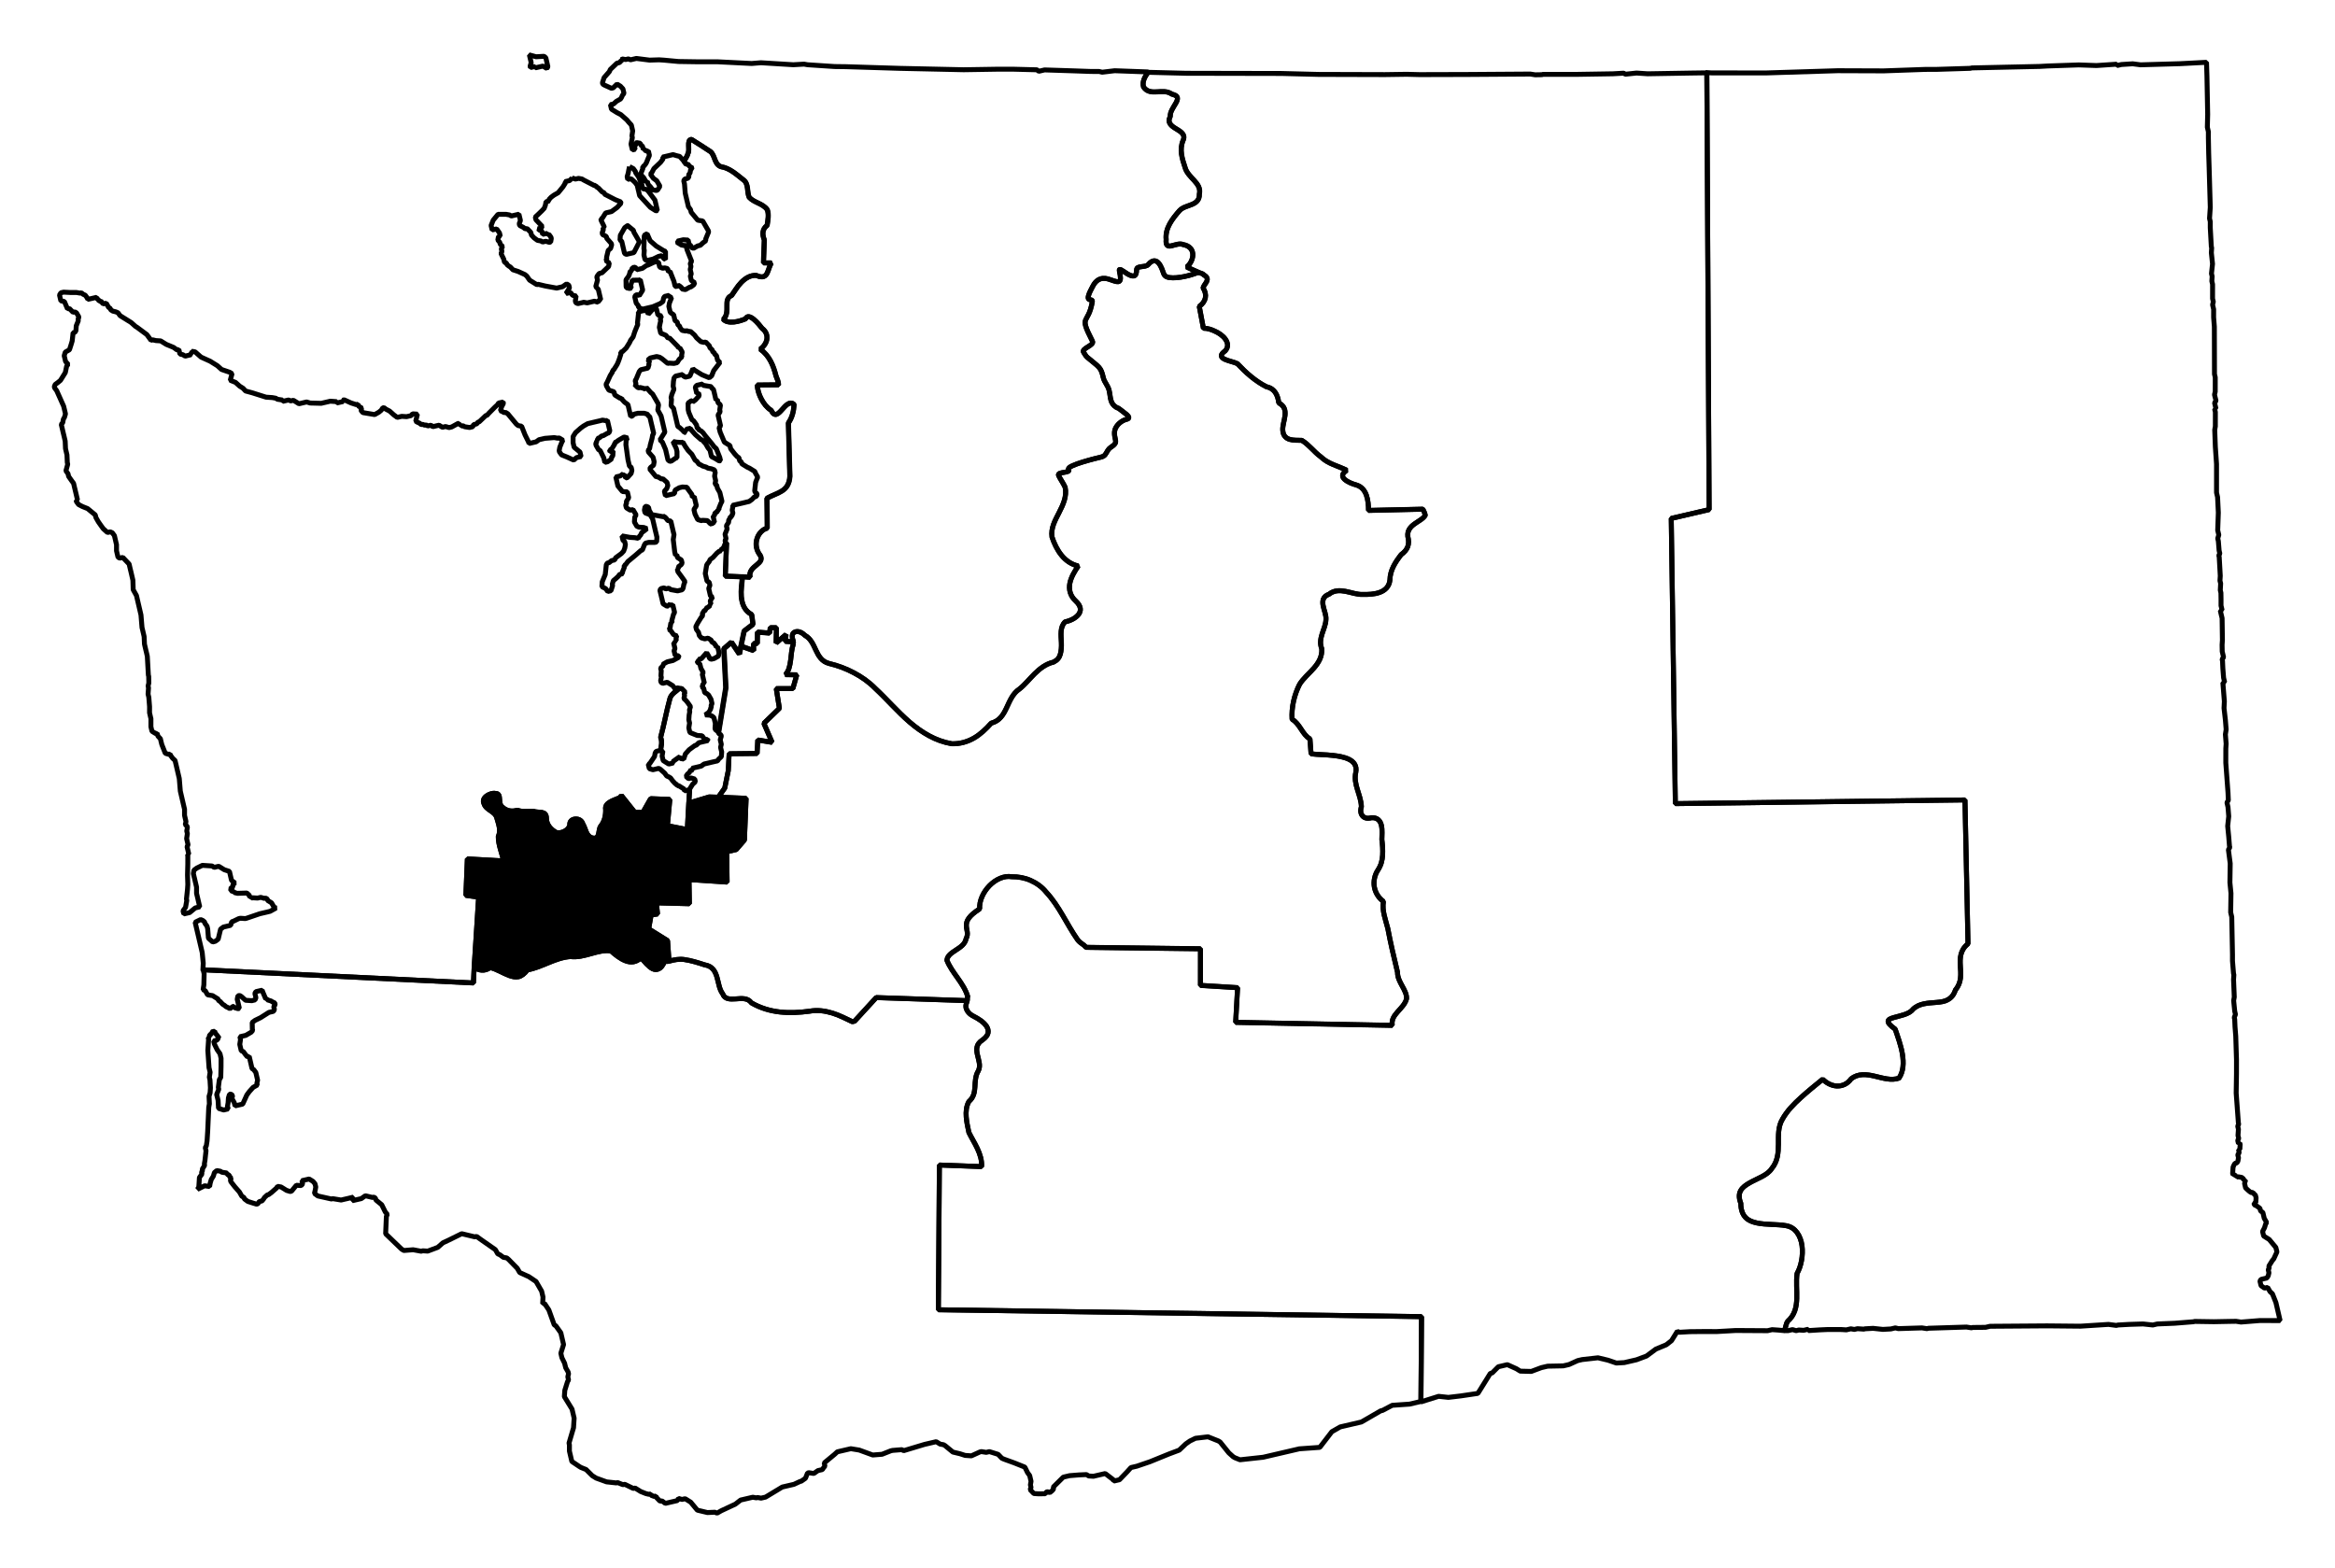 <?xml version="1.0" encoding="UTF-8" standalone="no"?>
<!-- Created with Inkscape (http://www.inkscape.org/) -->

<svg
   xmlns:dc="http://purl.org/dc/elements/1.1/"
   xmlns:cc="http://creativecommons.org/ns#"
   xmlns:rdf="http://www.w3.org/1999/02/22-rdf-syntax-ns#"
   xmlns:svg="http://www.w3.org/2000/svg"
   xmlns="http://www.w3.org/2000/svg"
   xmlns:sodipodi="http://sodipodi.sourceforge.net/DTD/sodipodi-0.dtd"
   xmlns:inkscape="http://www.inkscape.org/namespaces/inkscape"
   width="44.476mm"
   height="29.869mm"
   viewBox="0 0 157.592 105.835"
   id="svg12983"
   version="1.1"
   inkscape:version="0.91 r"
   sodipodi:docname="10.svg">
  <defs
     id="defs12985" />
  <sodipodi:namedview
     id="base"
     pagecolor="#ffffff"
     bordercolor="#666666"
     borderopacity="1.0"
     inkscape:pageopacity="0.0"
     inkscape:pageshadow="2"
     inkscape:zoom="9.2822108"
     inkscape:cx="55.730492"
     inkscape:cy="52.580264"
     inkscape:document-units="px"
     inkscape:current-layer="layer1"
     showgrid="false"
     fit-margin-top="1"
     fit-margin-left="1"
     fit-margin-right="1"
     fit-margin-bottom="1"
     inkscape:window-width="2560"
     inkscape:window-height="1388"
     inkscape:window-x="0"
     inkscape:window-y="0"
     inkscape:window-maximized="1" />
  <g
     inkscape:label="Layer 1"
     inkscape:groupmode="layer"
     id="layer1"
     transform="translate(-332.539,-538.551)">
    <path
       inkscape:connector-curvature="0"
       d="m 368.268,542.26 0.05,0.213 0.071,0.305 -0.072,0.241 0.023,0.09 0.304,-0.07 0.023,0.091 0.122,-0.028 0.183,-0.042 0.213,-0.05 0.263,0.163 0.07,-0.113 -0.028,-0.122 -0.07,-0.304 -0.042,-0.183 -0.12,-0.1 -0.539,0.03 -0.445,-0.121 z m 6.257,0.277 0.023,0.091 -0.091,0.023 -0.1,0.12 -0.091,0.023 -0.09,0.023 -0.447,0.425 -0.063,0.143 -0.355,0.404 -0.112,0.347 0.023,0.091 0.113,0.07 0.467,0.212 0.122,-0.028 0.262,-0.253 0.113,0.07 0.113,0.07 0.171,0.185 0.07,0.304 -0.1,0.12 -0.063,0.143 -0.07,0.113 -0.283,0.162 -0.185,0.171 -0.091,0.023 -0.122,0.028 0.07,0.304 0.375,0.234 0.256,0.133 0.404,0.355 0.134,0.161 0.171,0.185 0.092,0.396 -0.051,0.333 0.028,0.122 -0.091,0.438 0.05,0.213 0.023,0.091 0.023,0.091 0.091,-0.023 0.091,-0.023 -0.042,-0.183 0.094,-0.15 -0.023,-0.091 0.091,-0.023 0.234,0.042 0.028,0.122 0.113,0.07 0.023,0.091 0.028,0.122 0.091,-0.023 0.023,0.091 0.143,0.063 0.091,-0.023 0.028,0.122 0.042,0.183 -0.063,0.143 -0.142,0.354 -0.07,0.113 -0.1,0.12 -0.091,0.023 0.028,0.122 -0.142,0.354 0.023,0.091 0.171,0.185 0.162,0.283 0.091,-0.023 0.042,0.183 0.171,0.185 0.141,0.192 0.234,0.042 0.091,-0.023 0.07,-0.113 0.094,-0.15 -0.214,-0.367 -0.232,-0.171 -0.193,-0.276 0.1,-0.12 0.133,-0.256 0.447,-0.425 0.171,-0.232 -0.028,-0.122 0.396,-0.092 0.091,-0.023 0.122,-0.028 0.091,-0.023 0.241,0.072 0.204,0.049 0.171,0.185 0.134,0.161 c 0.071,-0.192 0.221,-0.342 0.259,-0.542 0.159,-0.259 -0.106,-0.913 0.228,-0.951 0.427,0.273 0.864,0.539 1.283,0.824 0.325,0.27 0.246,0.868 0.719,1.02 0.585,0.092 1.038,0.526 1.487,0.873 0.393,0.275 0.235,0.802 0.405,1.189 0.338,0.375 0.92,0.409 1.222,0.839 0.125,0.329 0.038,0.719 -0.011,1.061 -0.338,0.235 -0.337,0.619 -0.19,0.975 l -0.056,1.553 0.546,9.1e-4 c -0.132,0.158 -0.181,0.449 -0.292,0.677 -0.11,0.228 -0.3,0.371 -0.73,0.17 -0.407,-0.032 -0.741,0.185 -1.016,0.461 -0.274,0.276 -0.468,0.632 -0.659,0.891 -0.309,0.132 -0.322,0.398 -0.315,0.715 0.004,0.317 0.01,0.665 -0.242,0.89 0.131,0.167 0.418,0.217 0.717,0.186 0.299,-0.029 0.601,-0.141 0.784,-0.215 0.094,-0.242 0.327,-0.154 0.553,0.032 0.226,0.186 0.452,0.469 0.559,0.608 0.302,0.228 0.375,0.53 0.313,0.793 -0.062,0.264 -0.247,0.486 -0.435,0.614 0.613,0.432 0.885,1.1 1.062,1.806 0.068,0.175 0.18,0.412 0.172,0.602 l -1.44,0.014 c 0.025,0.352 0.13,0.667 0.287,0.96 0.158,0.293 0.359,0.559 0.655,0.746 0.11,0.241 0.234,0.306 0.352,0.271 0.118,-0.035 0.25,-0.169 0.377,-0.312 0.126,-0.144 0.258,-0.295 0.393,-0.38 0.135,-0.086 0.28,-0.11 0.424,0.029 -0.021,0.432 -0.128,0.886 -0.384,1.244 l 0.1,3.602 c -0.032,0.528 -0.243,0.804 -0.539,0.992 -0.297,0.188 -0.665,0.296 -1.009,0.491 0.013,0.668 0.012,1.342 0.02,2.017 -0.316,0.079 -0.563,0.347 -0.678,0.671 -0.115,0.324 -0.089,0.716 0.112,1.033 0.153,0.189 0.177,0.327 0.137,0.449 -0.041,0.123 -0.156,0.218 -0.278,0.321 -0.244,0.206 -0.549,0.432 -0.446,0.842 l -0.522,-0.039 c -0.037,0.452 -0.111,0.926 -0.075,1.333 0.047,0.525 0.221,0.958 0.7,1.217 l 0.089,0.653 -0.599,0.46 -0.214,1.012 0.874,0.31 -0.014,-0.478 0.258,10e-4 0.01,-0.773 0.818,0.066 0.044,-0.363 0.417,4.5e-4 -0.017,1.031 0.669,-0.573 -0.053,0.462 0.553,0.032 c -0.1,-0.254 -0.126,-0.506 0.018,-0.614 0.173,-0.13 0.467,-0.105 0.748,0.179 0.407,0.224 0.566,0.624 0.749,1.013 0.183,0.389 0.396,0.76 0.88,0.886 0.585,0.137 1.162,0.354 1.688,0.634 0.526,0.28 1.006,0.614 1.431,1.047 0.775,0.718 1.506,1.574 2.328,2.282 0.411,0.354 0.836,0.66 1.304,0.916 0.468,0.256 0.983,0.447 1.538,0.541 0.535,0.016 1.035,-0.122 1.484,-0.377 0.449,-0.255 0.835,-0.631 1.176,-1.012 0.574,-0.149 0.821,-0.574 1.04,-1.044 0.22,-0.47 0.418,-0.965 0.862,-1.259 0.373,-0.289 0.687,-0.698 1.04,-1.044 0.354,-0.346 0.754,-0.654 1.263,-0.775 0.263,-0.133 0.388,-0.295 0.456,-0.523 0.068,-0.228 0.086,-0.521 0.074,-0.787 -0.025,-0.532 -0.1,-1.059 0.25,-1.406 0.361,-0.073 0.726,-0.257 0.91,-0.501 0.184,-0.244 0.186,-0.551 -0.175,-0.89 -0.404,-0.362 -0.495,-0.804 -0.412,-1.22 0.083,-0.416 0.336,-0.827 0.565,-1.158 -0.478,-0.11 -0.849,-0.38 -1.133,-0.731 -0.284,-0.351 -0.493,-0.784 -0.639,-1.231 -0.086,-0.61 0.21,-1.117 0.482,-1.652 0.272,-0.535 0.533,-1.094 0.407,-1.699 -0.127,-0.282 -0.307,-0.516 -0.442,-0.796 -0.135,-0.28 0.86,-0.146 0.674,-0.413 -0.186,-0.267 2.014,-0.79 2.151,-0.821 0.328,-0.076 0.33,-0.196 0.5,-0.469 0.186,-0.299 0.601,-0.314 0.512,-0.697 -0.091,-0.391 -0.099,-0.636 0.052,-0.878 0.163,-0.262 0.444,-0.456 0.713,-0.519 0.213,-0.05 0.146,-0.179 -0.011,-0.319 -0.156,-0.139 -0.397,-0.301 -0.509,-0.395 -0.054,-0.045 -0.12,-0.049 -0.181,-0.086 -0.452,-0.282 -0.377,-0.655 -0.489,-1.137 -0.083,-0.359 -0.318,-0.538 -0.395,-0.871 -0.168,-0.72 -0.242,-0.669 -1.092,-1.382 -0.098,-0.082 -0.162,-0.228 -0.237,-0.33 -0.19,-0.258 0.742,-0.463 0.596,-0.748 -0.494,-0.964 -0.548,-1.21 -0.462,-1.433 0.086,-0.222 0.307,-0.414 0.452,-1.228 0.03,-0.167 -0.144,-0.109 -0.232,-0.171 -0.089,-0.062 -0.083,-0.257 0.296,-0.935 0.185,-0.331 0.427,-0.456 0.66,-0.474 0.233,-0.018 0.441,0.071 0.642,0.139 0.201,0.069 0.372,0.123 0.461,0.053 0.089,-0.07 0.104,-0.241 0.003,-0.675 -0.063,-0.27 0.219,-0.02 0.52,0.168 0.151,0.093 0.333,0.175 0.452,0.151 0.119,-0.023 0.184,-0.133 0.189,-0.429 0.007,-0.288 0.601,-0.123 0.786,-0.343 0.304,-0.362 0.556,-0.282 0.721,-0.072 0.166,0.211 0.268,0.541 0.322,0.695 0.073,0.207 0.297,0.272 0.61,0.275 0.312,0.006 0.699,-0.055 1.086,-0.157 0.31,-0.082 0.391,-0.126 0.655,-0.217 -0.274,-0.13 -0.575,-0.244 -0.79,-0.362 0.277,-0.23 0.43,-0.593 0.401,-0.896 -0.028,-0.303 -0.238,-0.543 -0.657,-0.617 -0.221,-0.102 -0.541,0.031 -0.782,0.085 -0.241,0.052 -0.395,0.008 -0.357,-0.43 -0.039,-0.375 0.061,-0.725 0.237,-1.05 0.176,-0.325 0.428,-0.626 0.659,-0.891 0.206,-0.229 0.538,-0.297 0.833,-0.418 0.295,-0.121 0.527,-0.3 0.512,-0.697 0.088,-0.389 -0.1,-0.649 -0.341,-0.915 -0.24,-0.267 -0.531,-0.537 -0.622,-0.882 -0.2,-0.597 -0.397,-1.212 -0.137,-1.829 0.097,-0.205 0.054,-0.349 -0.045,-0.471 -0.1,-0.122 -0.266,-0.221 -0.427,-0.318 -0.161,-0.097 -0.308,-0.194 -0.397,-0.325 -0.089,-0.131 -0.11,-0.292 0.009,-0.515 -0.035,-0.283 0.216,-0.613 0.371,-0.888 0.077,-0.138 0.133,-0.269 0.105,-0.377 -0.028,-0.108 -0.14,-0.174 -0.375,-0.234 -0.303,-0.215 -0.652,-0.172 -0.998,-0.153 -0.346,0.019 -0.686,0.009 -0.912,-0.333 -0.097,-0.357 0.082,-0.67 0.289,-0.966 0.01,-0.013 0.015,-0.025 0.024,-0.038 l -2.265,-0.083 -0.843,0.1 -0.204,-0.049 -0.546,-9e-4 -1.197,-0.042 -1.94,-0.062 -0.396,0.092 -0.12,-0.1 -1.614,-0.041 -0.963,-10e-4 -2.366,0.038 -4.289,-0.093 -3.652,-0.113 -0.773,-0.01 -1.825,-0.121 -0.234,-0.042 -0.728,0.041 -2.181,-0.134 -0.63,0.05 -2.272,-0.113 -0.963,-0.001 -0.417,-4.6e-4 -1.288,-0.02 -0.984,-0.092 -0.326,-0.021 -0.637,0.02 -0.893,-0.113 -0.396,0.092 -0.143,-0.063 -0.091,0.023 -0.09,0.023 -0.234,-0.042 z m 0.503,7.263 -0.049,0.204 -0.042,0.234 -0.072,0.241 0.042,0.183 0.213,-0.05 0.12,0.1 0.164,0.154 0.141,0.192 0.07,0.304 0.023,0.091 0.071,0.304 0.73,0.793 0.375,0.234 0.091,-0.023 -0.042,-0.183 -0.12,-0.517 -0.467,-0.629 -0.12,-0.1 -0.234,-0.042 -0.05,-0.213 -0.023,-0.091 -0.212,-0.496 -0.193,-0.276 -0.023,-0.091 -0.141,-0.192 -0.256,-0.133 z"
       id="WA-01"
       style="font-style:normal;font-weight:400;font-size:34.375px;font-family:'MS Shell Dlg 2';opacity:1;fill:none;fill-opacity:1;fill-rule:evenodd;stroke:#000000;stroke-width:0.333;stroke-linecap:square;stroke-linejoin:bevel;stroke-miterlimit:4;stroke-dasharray:none;stroke-opacity:1" />
    <path
       inkscape:connector-curvature="0"
       d="m 379.189,547.964 c -0.334,0.038 -0.069,0.692 -0.228,0.951 -0.037,0.2 -0.188,0.35 -0.259,0.542 l 0.141,0.192 0.122,-0.028 0.141,0.192 0.091,-0.023 0.023,0.091 0.023,0.091 -0.091,0.023 -0.042,0.234 -0.1,0.12 0.028,0.122 -0.07,0.113 -0.091,0.023 -0.122,0.028 -0.07,0.113 0.028,0.122 0.023,0.091 0.05,0.63 0.05,0.213 0.071,0.304 0.023,0.091 0.07,0.304 0.141,0.192 0.023,0.09 0.023,0.091 0.312,0.377 0.134,0.161 0.333,0.051 0.376,0.65 0.023,0.091 -0.205,0.497 0.023,0.091 -0.192,0.141 -0.185,0.171 -0.091,0.023 -0.091,0.023 -0.283,0.162 -0.143,-0.063 -0.028,-0.122 -0.113,-0.07 -0.023,-0.091 -0.05,-0.213 -0.326,-0.021 -0.396,0.092 0.042,0.183 0.091,-0.023 0.12,0.1 0.234,0.042 0.091,-0.023 0.07,0.304 0.313,0.793 -0.101,0.12 0.023,0.091 0.028,0.122 -0.049,0.204 0.07,0.304 -0.063,0.143 0.071,0.304 0.113,0.07 0.113,0.07 -0.063,0.143 -0.192,0.141 -0.09,0.023 -0.283,0.162 -0.234,-0.042 -0.023,-0.091 -0.12,-0.1 -0.113,-0.07 -0.1,0.12 -0.113,-0.07 -0.071,-0.304 -0.233,-0.587 -0.023,-0.091 -0.122,0.028 -0.05,-0.213 -0.204,-0.049 -0.122,0.028 -0.211,-0.08 -0.042,-0.183 -0.028,-0.122 -0.143,-0.063 -0.091,0.023 -0.09,0.023 -0.405,0.19 -0.091,0.023 -0.276,0.193 -0.091,0.023 -0.213,0.05 -0.091,0.023 -0.028,-0.122 -0.143,-0.063 -0.162,0.134 0.028,0.122 -0.122,0.028 -0.049,0.204 -0.063,0.143 -0.171,0.232 0.007,0.447 0.023,0.091 0.204,0.049 0.122,-0.028 -0.042,-0.183 0.112,-0.347 0.447,-0.008 0.091,-0.023 0.05,0.213 0.114,0.487 -0.234,0.375 -0.113,-0.07 -0.122,0.028 -0.07,0.113 0.099,0.426 0.134,0.161 0.028,0.122 0.256,0.133 0.09,-0.023 0.213,-0.05 0.213,-0.05 0.183,-0.042 0.496,-0.212 0.192,-0.141 0.042,-0.234 0.07,-0.112 0.122,-0.028 0.183,-0.042 0.023,0.091 0.143,0.063 -0.142,0.354 -0.042,0.234 0.05,0.213 0.042,0.183 0.12,0.1 0.113,0.07 0.092,0.396 0.15,0.094 0.042,0.183 0.12,0.1 0.023,0.091 0.141,0.192 0.234,0.042 0.09,-0.023 0.143,0.063 0.091,-0.023 0.284,0.255 0.141,0.192 0.284,0.255 0.204,0.049 0.122,-0.028 0.254,0.262 0.028,0.122 0.164,0.154 0.028,0.122 0.113,0.07 0.023,0.091 0.12,0.1 0.042,0.183 0.028,0.122 0.164,0.154 -0.418,0.547 -0.142,0.354 -0.161,0.134 -0.497,-0.205 -0.113,-0.07 -0.263,-0.163 -0.113,-0.07 -0.12,-0.1 -0.205,0.497 -0.122,0.028 -0.183,0.042 -0.15,-0.094 -0.023,-0.091 -0.091,0.023 -0.396,0.092 -0.1,0.12 -0.042,0.234 -0.021,0.326 0.023,0.091 0.028,0.122 -0.142,0.354 -0.049,0.204 0.028,0.122 -0.029,0.424 0.171,0.185 0.042,0.183 0.05,0.213 0.023,0.09 0.12,0.517 0.05,0.213 0.113,0.07 0.284,0.255 0.023,0.091 0.091,-0.023 -0.023,-0.091 0.091,-0.023 -0.023,-0.091 0.122,-0.028 0.183,-0.042 0.023,0.091 0.305,0.346 0.404,0.355 0.091,-0.023 0.023,0.091 0.171,0.185 0.162,0.283 0.134,0.161 0.071,0.304 0.028,0.122 0.256,0.133 0.263,0.163 0.091,-0.023 -0.023,-0.091 -0.028,-0.122 -0.233,-0.588 -0.164,-0.154 -0.141,-0.192 -0.446,-0.538 -0.141,-0.192 -0.164,-0.154 -0.091,0.023 -0.028,-0.122 -0.113,-0.07 -0.023,-0.091 -0.028,-0.122 -0.193,-0.276 -0.112,-0.07 -0.212,-0.496 -0.042,-0.183 -0.008,-0.447 0.192,-0.141 0.091,-0.023 0.023,0.091 0.192,-0.141 0.255,-0.284 -0.023,-0.091 -0.023,-0.091 -0.122,0.028 -0.1,-0.426 0.1,-0.12 0.305,-0.07 0.091,-0.023 0.023,0.091 0.567,0.093 0.023,0.091 0.12,0.1 0.023,0.091 0.023,0.091 0.071,0.304 0.05,0.213 0.091,-0.023 0.05,0.213 0.164,0.154 -0.051,0.333 0.028,0.122 -0.07,0.113 -0.07,0.113 0.028,0.122 0.042,0.183 0.07,0.304 0.028,0.122 -0.1,0.12 0.05,0.213 0.023,0.091 0.285,0.672 0.375,0.234 0.05,0.213 0.275,0.353 0.171,0.185 0.112,0.07 0.05,0.213 0.113,0.07 0.028,0.122 0.375,0.234 0.143,0.063 0.375,0.234 0.023,0.091 0.162,0.283 -0.063,0.143 -0.08,0.211 -0.062,0.56 0.023,0.09 0.12,0.1 0.023,0.091 -0.07,0.113 -0.122,0.028 -0.154,0.164 -0.192,0.141 -0.213,0.05 -0.091,0.023 -0.213,0.05 -0.183,0.042 -0.122,0.028 -0.183,0.042 -0.122,0.028 0.023,0.091 -0.042,0.234 0.05,0.213 -0.07,0.113 0.023,0.091 -0.122,0.028 -0.063,0.143 -0.07,0.113 0.023,0.091 -0.094,0.15 -0.07,0.113 0.023,0.091 0.028,0.122 -0.142,0.354 0.042,0.183 0.028,0.122 -0.07,0.113 0.036,0.152 0.068,0.016 -0.089,2.235 1.167,0.049 0.522,0.039 c -0.103,-0.41 0.202,-0.635 0.446,-0.842 0.122,-0.103 0.237,-0.199 0.278,-0.321 0.041,-0.123 0.016,-0.26 -0.137,-0.449 -0.201,-0.317 -0.227,-0.709 -0.112,-1.033 0.115,-0.324 0.363,-0.592 0.678,-0.671 -0.008,-0.675 -0.006,-1.349 -0.021,-2.017 0.343,-0.196 0.712,-0.303 1.009,-0.491 0.297,-0.188 0.508,-0.463 0.539,-0.992 l -0.1,-3.602 c 0.257,-0.358 0.363,-0.812 0.384,-1.244 -0.144,-0.139 -0.289,-0.115 -0.424,-0.029 -0.135,0.086 -0.267,0.237 -0.393,0.38 -0.126,0.144 -0.259,0.277 -0.377,0.312 -0.118,0.034 -0.242,-0.03 -0.352,-0.271 -0.296,-0.187 -0.497,-0.453 -0.655,-0.746 -0.158,-0.293 -0.262,-0.607 -0.287,-0.96 l 1.44,-0.014 c 0.005,-0.19 -0.104,-0.427 -0.172,-0.602 -0.177,-0.706 -0.45,-1.374 -1.062,-1.806 0.187,-0.129 0.373,-0.351 0.435,-0.614 0.062,-0.264 -0.011,-0.565 -0.313,-0.793 -0.107,-0.139 -0.332,-0.422 -0.559,-0.608 -0.226,-0.186 -0.459,-0.273 -0.553,-0.032 -0.183,0.074 -0.485,0.184 -0.784,0.215 -0.299,0.029 -0.586,-0.019 -0.717,-0.186 0.251,-0.226 0.248,-0.573 0.242,-0.891 -0.004,-0.317 0.006,-0.583 0.315,-0.715 0.191,-0.259 0.385,-0.615 0.659,-0.891 0.274,-0.276 0.609,-0.493 1.016,-0.461 0.43,0.201 0.62,0.058 0.73,-0.17 0.11,-0.228 0.159,-0.52 0.292,-0.677 l -0.546,-9.2e-4 0.056,-1.553 c -0.146,-0.356 -0.148,-0.739 0.19,-0.975 0.047,-0.342 0.135,-0.732 0.011,-1.061 -0.302,-0.43 -0.884,-0.464 -1.222,-0.839 -0.17,-0.387 -0.013,-0.914 -0.405,-1.189 -0.448,-0.348 -0.901,-0.781 -1.487,-0.873 -0.472,-0.152 -0.394,-0.75 -0.719,-1.02 -0.419,-0.286 -0.856,-0.552 -1.283,-0.824 z m -8.025,2.605 -0.185,0.171 -0.304,0.071 0.023,0.091 -0.164,0.263 -0.325,0.396 -0.283,0.162 -0.192,0.141 -0.154,0.164 0.023,0.09 -0.213,0.05 -0.042,0.234 -0.08,0.211 -0.154,0.164 -0.262,0.253 -0.185,0.171 0.042,0.183 0.425,0.447 -0.07,0.113 -0.213,0.05 0.12,0.1 0.143,0.063 0.05,0.213 0.304,-0.07 0.023,0.091 0.091,-0.023 0.141,0.192 0.023,0.091 -0.042,0.234 -0.091,0.023 -0.241,-0.072 -0.213,0.05 -0.113,-0.07 -0.234,-0.042 -0.232,-0.171 -0.171,-0.185 -0.023,-0.091 -0.023,-0.091 -0.254,-0.262 -0.122,0.028 -0.12,-0.1 -0.256,-0.133 -0.028,-0.122 0.08,-0.211 -0.028,-0.122 -0.023,-0.091 -0.05,-0.213 -0.518,0.12 -0.113,-0.07 -0.234,-0.042 -0.546,-9.2e-4 -0.325,0.396 -0.142,0.354 0.028,0.122 0.042,0.183 0.122,-0.028 0.183,-0.042 0.193,0.276 0.05,0.213 -0.122,0.028 -0.042,0.234 0.134,0.161 0.028,0.122 0.164,0.154 -0.094,0.15 0.023,0.091 0.023,0.091 -0.063,0.143 0.183,0.374 0.023,0.091 0.028,0.122 0.143,0.063 0.023,0.091 0.12,0.1 0.113,0.07 0.171,0.185 0.347,0.112 0.467,0.212 0.12,0.1 0.193,0.276 0.375,0.234 0.113,0.07 0.091,-0.023 0.476,0.114 0.771,0.141 0.213,-0.05 0.183,-0.042 0.276,-0.193 0.15,0.094 0.042,0.183 -0.233,0.375 0.183,-0.042 0.122,-0.028 0.141,0.192 0.234,0.042 -0.051,0.333 0.028,0.122 0.143,0.063 0.183,-0.042 0.122,-0.028 0.091,-0.023 0.234,0.042 0.487,-0.114 0.241,0.072 0.063,-0.143 0.122,-0.028 -0.023,-0.091 -0.071,-0.304 -0.05,-0.213 -0.023,-0.091 -0.171,-0.185 0.121,-0.445 -0.023,-0.091 -0.028,-0.122 0.07,-0.113 0.1,-0.12 0.183,-0.042 0.447,-0.425 0.042,-0.234 -0.232,-0.171 0.07,-0.113 -0.023,-0.091 0.114,-0.476 0.161,-0.134 0.072,-0.241 -0.023,-0.091 -0.305,-0.346 -0.028,-0.122 -0.113,-0.07 -0.143,-0.063 -0.028,-0.122 0.08,-0.211 -0.028,-0.122 0.091,-0.023 -0.023,-0.091 -0.183,-0.374 -0.028,-0.122 0.091,-0.023 0.234,-0.375 0.213,-0.05 0.183,-0.042 0.192,-0.141 0.192,-0.141 0.255,-0.284 -0.023,-0.091 -0.354,-0.142 -0.729,-0.376 -0.023,-0.091 -0.143,-0.063 -0.253,-0.262 -0.15,-0.094 -0.023,-0.091 -0.091,0.023 -0.729,-0.376 -0.113,-0.07 -0.234,-0.042 -0.213,0.05 -0.211,-0.08 z m 3.73,3.207 -0.192,0.141 -0.297,0.518 -0.021,0.326 0.113,0.07 0.023,0.091 0.12,0.517 0.05,0.213 0.113,0.07 0.517,-0.12 0.376,-0.729 -0.376,-0.65 -0.028,-0.122 -0.396,-0.325 z m 1.196,0.588 -0.07,0.113 -0.022,0.871 0.023,0.091 -0.021,0.326 0.05,0.213 0.023,0.09 0.113,0.07 0.122,-0.028 0.305,-0.07 0.374,-0.183 0.213,-0.05 0.141,0.192 0.113,0.07 9e-4,-0.546 -0.143,-0.063 -0.113,-0.07 -0.263,-0.163 -0.113,-0.07 -0.404,-0.355 -0.205,-0.466 -0.122,0.028 z m -0.48,5.245 0.023,0.091 -0.071,0.658 0.023,0.091 -0.063,0.143 -0.142,0.354 -0.112,0.347 -0.171,0.232 -0.063,0.143 -0.233,0.375 -0.262,0.253 -0.122,0.028 0.028,0.122 -0.112,0.347 -0.08,0.211 -0.063,0.143 -0.234,0.375 -0.091,0.023 0.023,0.091 -0.164,0.263 -0.212,0.467 -0.07,0.113 0.028,0.122 0.162,0.283 0.347,0.112 0.05,0.213 0.113,0.07 0.263,0.163 0.091,-0.023 0.023,0.091 0.171,0.185 0.232,0.171 0.042,0.183 0.07,0.304 0.07,0.304 0.122,-0.028 0.07,-0.113 0.09,-0.023 0.213,-0.05 0.417,4.6e-4 0.241,0.072 0.023,0.091 0.113,0.07 0.028,0.122 0.092,0.396 0.023,0.09 0.028,0.122 0.071,0.305 0.023,0.091 -0.07,0.113 -0.042,0.234 -0.121,0.445 -0.042,0.234 -0.1,0.12 0.028,0.122 0.305,0.346 0.023,0.091 0.028,0.122 0.023,0.091 -0.042,0.234 -0.192,0.141 -0.07,0.113 0.446,0.538 0.091,-0.023 0.263,0.163 0.091,-0.023 0.284,0.255 0.023,0.091 0.028,0.122 -0.08,0.211 -0.154,0.164 0.023,0.09 0.05,0.213 0.487,-0.114 0.122,-0.028 0.042,-0.234 0.283,-0.162 0.213,-0.05 0.326,0.021 0.023,0.091 0.282,0.384 0.042,0.183 0.122,-0.028 0.028,0.122 0.071,0.304 0.023,0.091 0.023,0.091 -0.094,0.15 -0.07,0.113 0.05,0.213 0.023,0.091 0.183,0.374 0.241,0.072 0.091,-0.023 0.325,0.021 0.171,0.185 0.113,0.07 0.07,-0.113 0.122,-0.028 -0.028,-0.122 -0.071,-0.304 0.09,-0.023 0.049,-0.204 0.122,-0.028 0.063,-0.143 0.091,-0.023 -0.023,-0.091 0.142,-0.354 0.07,-0.113 -0.05,-0.213 -0.023,-0.091 -0.05,-0.213 -0.023,-0.091 -0.162,-0.283 -0.05,-0.213 -0.112,-0.07 0.042,-0.234 -0.023,-0.091 -0.05,-0.213 0.042,-0.234 -0.023,-0.091 -0.023,-0.091 -0.211,-0.08 -0.234,-0.042 -0.113,-0.07 -0.241,-0.072 -0.113,-0.07 -0.143,-0.063 -0.141,-0.192 -0.113,-0.07 -0.221,-0.398 -0.253,-0.262 -0.193,-0.276 -0.162,-0.283 -0.091,0.023 -0.325,-0.021 -0.234,-0.042 0.023,0.091 0.183,0.374 0.05,0.213 -4.6e-4,0.417 -0.091,0.023 -0.276,0.193 -0.122,0.028 -0.12,-0.1 -0.042,-0.183 -0.028,-0.122 -0.092,-0.396 -0.212,-0.496 -0.164,-0.154 0.094,-0.15 0.14,-0.225 0.094,-0.15 -0.184,-0.791 -0.05,-0.213 -0.023,-0.091 -0.221,-0.398 0.051,-0.333 -0.023,-0.091 -0.376,-0.65 -0.12,-0.1 -0.305,-0.346 -0.07,0.113 -0.143,-0.063 -0.204,-0.049 -0.122,0.028 -0.12,-0.1 -0.091,0.023 0.049,-0.204 -0.05,-0.213 0.07,-0.113 0.205,-0.497 0.1,-0.12 0.091,-0.023 0.304,-0.07 0.091,-0.023 0.072,-0.241 -0.023,-0.091 0.091,-0.023 -0.141,-0.192 0.161,-0.134 0.305,-0.07 0.122,-0.028 0.204,0.049 0.15,0.094 0.397,0.325 0.091,-0.023 0.326,0.021 0.213,-0.05 0.07,-0.113 0.07,-0.113 0.185,-0.171 -0.023,-0.091 0.042,-0.234 -0.162,-0.283 -0.091,0.023 -0.023,-0.091 -0.589,-0.601 -0.09,0.023 -0.141,-0.192 -0.143,-0.063 -0.211,-0.08 -0.042,-0.183 -0.028,-0.122 -0.023,-0.091 0.042,-0.234 0.049,-0.204 -0.028,-0.122 0.08,-0.211 -0.241,-0.072 -0.042,-0.183 -0.05,-0.213 -0.113,-0.07 -0.192,0.141 -0.255,0.284 -0.028,-0.122 -0.023,-0.091 -0.234,-0.042 -0.396,0.092 z"
       id="WA-02"
       style="font-style:normal;font-weight:400;font-size:34.375px;font-family:'MS Shell Dlg 2';opacity:1;fill:none;fill-opacity:1;fill-rule:evenodd;stroke:#000000;stroke-width:0.333;stroke-linecap:square;stroke-linejoin:bevel;stroke-miterlimit:4;stroke-dasharray:none;stroke-opacity:1" />
    <path
       inkscape:connector-curvature="0"
       d="m 428.44,633.175 0.041,-5.753 -32.61,-0.464 0.069,-9.77 2.848,0.107 c 0.031,-0.407 -0.101,-0.828 -0.283,-1.218 -0.182,-0.39 -0.411,-0.747 -0.574,-1.086 -0.073,-0.34 -0.154,-0.699 -0.18,-1.049 -0.026,-0.35 -0.004,-0.707 0.176,-1.036 0.329,-0.282 0.388,-0.627 0.41,-0.994 0.022,-0.367 0.029,-0.763 0.23,-1.08 0.18,-0.356 0.01,-0.742 -0.065,-1.108 -0.078,-0.365 -0.086,-0.702 0.35,-0.98 0.219,-0.159 0.339,-0.317 0.372,-0.471 0.032,-0.155 -0.015,-0.316 -0.106,-0.457 -0.186,-0.28 -0.543,-0.504 -0.861,-0.666 -0.294,-0.142 -0.464,-0.35 -0.521,-0.585 -0.037,-0.15 0.036,-0.309 0.083,-0.469 l -6.144,-0.207 -1.459,1.591 -0.152,0.036 c -0.435,-0.2 -0.874,-0.439 -1.355,-0.583 -0.481,-0.144 -1.003,-0.224 -1.537,-0.124 -0.666,0.088 -1.341,0.127 -2.01,0.051 -0.668,-0.076 -1.312,-0.267 -1.908,-0.615 -0.253,-0.352 -0.671,-0.294 -1.057,-0.267 -0.386,0.027 -0.752,0.032 -0.881,-0.34 -0.235,-0.305 -0.274,-0.737 -0.391,-1.128 -0.117,-0.392 -0.296,-0.745 -0.835,-0.832 -0.421,-0.138 -0.901,-0.289 -1.366,-0.356 -0.357,-0.051 -0.697,0.016 -1.033,0.112 l 0,0 c -0.101,0.029 -0.214,-0.004 -0.311,0.04 -0.107,0.259 -0.24,0.409 -0.372,0.472 -0.132,0.062 -0.276,0.068 -0.417,-4.6e-4 -0.282,-0.136 -0.562,-0.496 -0.784,-0.748 -0.338,0.318 -0.684,0.345 -1.042,0.21 -0.358,-0.135 -0.707,-0.415 -0.99,-0.668 -0.873,-0.139 -1.799,0.502 -2.735,0.38 -1.027,0.07 -1.894,0.713 -2.903,0.9 -0.194,0.258 -0.396,0.414 -0.599,0.46 -0.203,0.047 -0.418,-0.005 -0.628,-0.079 -0.419,-0.151 -0.853,-0.444 -1.28,-0.536 -0.432,0.287 -0.758,0.177 -1.091,-0.004 l -0.047,1.038 -18.239,-0.889 0.064,0.274 -0.019,0.743 -0.051,0.333 0.143,0.062 0.162,0.283 0.333,0.051 0.375,0.234 0.023,0.091 0.113,0.07 0.171,0.185 0.113,0.07 0.12,0.1 0.143,0.063 0.113,0.07 0.192,-0.141 0.091,-0.023 0.023,0.091 0.241,0.072 0.091,-0.023 -0.07,-0.304 -0.028,-0.122 -0.023,-0.091 -0.023,-0.091 0.042,-0.234 0.122,-0.028 0.113,0.07 0.284,0.255 0.424,0.029 0.091,-0.023 0.122,-0.028 0.063,-0.143 -0.042,-0.183 -0.028,-0.122 0.07,-0.112 0.122,-0.028 0.183,-0.042 0.122,-0.028 0.023,0.091 0.212,0.496 0.091,-0.023 0.023,0.091 0.241,0.072 0.113,0.07 0.143,0.063 0.028,0.122 -0.1,0.12 0.05,0.213 -0.07,0.113 -0.304,0.071 -0.559,0.355 -0.375,0.183 -0.192,0.141 0.008,0.447 0.023,0.091 -0.1,0.12 -0.367,0.214 -0.304,0.07 -0.091,0.023 0.042,0.183 -0.051,0.333 0.028,0.122 0.07,0.304 0.143,0.063 0.141,0.192 0.134,0.161 0.122,-0.028 0.028,0.122 0.071,0.304 0.07,0.304 0.023,0.091 0.113,0.07 0.141,0.192 0.12,0.518 -0.049,0.204 0.028,0.122 -0.283,0.162 -0.255,0.284 -0.171,0.232 -0.063,0.143 -0.212,0.467 -0.518,0.12 -0.023,-0.091 -0.028,-0.122 -0.162,-0.283 0.049,-0.204 -0.12,-0.1 -0.091,0.023 -0.072,0.241 -0.021,0.326 -0.042,0.234 0.023,0.091 0.023,0.091 -0.213,0.05 -0.091,0.023 -0.347,-0.112 -0.029,-0.539 -0.023,-0.091 -0.028,-0.122 -0.023,-0.091 -0.023,-0.091 0.142,-0.354 -0.028,-0.122 0.069,-0.529 0.094,-0.15 0.019,-0.743 9.1e-4,-0.546 -0.042,-0.183 -0.028,-0.122 -0.193,-0.276 -0.183,-0.374 -0.05,-0.213 0.091,-0.023 0.122,-0.028 0.07,-0.113 0.091,-0.023 -0.141,-0.192 -0.134,-0.161 -0.028,-0.122 -0.122,0.028 -0.091,0.023 0.028,0.122 -0.091,0.023 -0.1,0.12 0.023,0.091 -0.091,0.023 0.028,0.122 -0.05,0.75 0.08,1.169 0.023,0.091 0.05,0.213 -0.051,0.333 0.042,0.183 0.03,0.539 -0.021,0.326 -0.072,0.241 0.022,0.508 -0.042,0.234 -0.072,1.621 -0.021,0.326 -0.021,0.326 -0.051,0.333 -0.07,0.113 0.05,0.213 -0.072,0.658 -0.042,0.234 0.023,0.091 -0.07,0.113 -0.094,0.15 0.023,0.091 -0.07,0.113 0.028,0.122 -0.171,0.232 -0.021,0.326 -0.021,0.326 -0.094,0.15 0.489,-0.242 0.333,0.051 0.042,-0.234 0.072,-0.241 0.07,-0.113 0.07,-0.113 0.072,-0.241 0.161,-0.134 0.234,0.042 0.113,0.07 0.333,0.051 0.023,0.091 0.143,0.063 0.028,0.122 0.113,0.07 -0.07,0.113 0.028,0.122 0.275,0.353 0.305,0.346 0.162,0.283 0.15,0.094 0.023,0.09 0.232,0.171 0.347,0.112 0.241,0.072 0.091,-0.023 0.094,-0.15 0.183,-0.042 0.101,-0.12 0.07,-0.113 0.185,-0.171 0.09,-0.023 0.192,-0.141 0.346,-0.305 0.07,-0.113 0.234,0.042 0.263,0.163 0.113,0.07 0.241,0.072 0.091,-0.023 0.325,-0.396 0.326,0.021 0.1,-0.12 -0.05,-0.213 0.183,-0.042 0.304,-0.07 0.263,0.163 0.134,0.161 0.028,0.122 0.023,0.091 -0.042,0.234 -0.049,0.204 0.232,0.171 0.914,0.204 0.09,-0.023 0.567,0.093 0.091,-0.023 0.305,-0.07 0.122,-0.028 0.091,-0.023 0.091,-0.023 0.122,-0.028 -0.072,0.241 0.213,-0.05 0.213,-0.05 0.183,-0.042 0.276,-0.193 0.476,0.114 0.091,-0.023 0.113,0.07 0.028,0.122 0.396,0.325 0.242,0.489 0.134,0.161 -0.063,0.143 -0.049,1.167 1.075,1.033 0.15,0.094 0.63,-0.05 0.537,0.099 0.122,-0.028 0.326,0.021 0.679,-0.254 0.346,-0.305 0.405,-0.19 0.864,-0.426 0.883,0.212 0.122,-0.028 0.232,0.171 1.034,0.722 0.162,0.283 0.143,0.063 0.232,0.171 0.234,0.042 0.12,0.101 0.589,0.601 0.162,0.283 0.467,0.212 0.143,0.063 0.495,0.334 0.376,0.65 0.092,0.396 -0.023,0.454 0.122,-0.028 0.296,0.445 0.363,1.006 0.113,0.07 0.333,0.468 0.042,0.183 0.142,0.609 -0.184,0.588 0.05,0.213 0.023,0.091 0.183,0.374 0.028,0.122 0.023,0.09 0.023,0.091 0.162,0.283 0.028,0.122 -0.049,0.204 0.05,0.213 -0.07,0.113 -0.184,0.588 -0.029,0.424 0.517,0.842 0.142,0.609 -0.041,0.651 -0.072,0.241 -0.233,0.792 0.028,0.122 -4.6e-4,0.417 0.163,0.7 0.495,0.334 0.113,0.07 0.354,0.142 0.418,0.416 0.263,0.163 0.701,0.254 0.658,0.071 0.091,-0.023 0.354,0.142 0.122,-0.028 0.579,0.282 0.122,-0.028 0.375,0.234 0.354,0.142 0.204,0.049 0.122,-0.028 0.023,0.091 0.211,0.079 0.122,-0.028 0.023,0.091 0.253,0.262 0.122,-0.028 0.232,0.171 0.426,-0.099 0.183,-0.042 0.122,-0.028 0.091,-0.023 0.063,-0.143 0.241,0.072 0.09,-0.023 0.122,-0.028 0.375,0.234 0.446,0.538 0.68,0.163 0.508,-0.023 0.143,0.063 0.283,-0.162 0.955,-0.447 0.353,-0.275 0.822,-0.191 0.234,0.042 0.091,-0.023 0.234,0.042 0.183,-0.042 0.122,-0.028 1.125,-0.679 0.396,-0.092 0.396,-0.092 0.405,-0.19 0.091,-0.023 0.276,-0.193 0.142,-0.354 0.091,-0.023 0.333,0.051 0.276,-0.193 0.304,-0.07 0.07,-0.113 0.1,-0.12 -0.05,-0.213 0.538,-0.446 0.162,-0.134 0.185,-0.171 0.396,-0.092 0.517,-0.12 0.567,0.093 0.912,0.333 0.63,-0.05 0.587,-0.233 0.122,-0.028 0.63,-0.05 0.113,0.07 1.409,-0.424 0.487,-0.114 0.122,-0.028 0.183,-0.042 0.263,0.163 0.234,0.042 0.113,0.07 0.12,0.1 0.396,0.325 0.476,0.114 0.347,0.112 0.424,0.029 0.58,-0.263 0.091,-0.023 0.333,0.051 0.213,-0.05 0.588,0.184 0.253,0.262 0.143,0.063 0.701,0.254 0.708,0.284 0.183,0.374 0.141,0.192 0.023,0.09 0.07,0.304 -0.042,0.234 0.042,0.183 -0.063,0.143 0.254,0.262 0.325,0.021 0.447,-0.008 0.07,-0.113 0.09,-0.023 0.143,0.063 0.161,-0.134 0.1,-0.12 -0.028,-0.122 0.678,-0.671 0.426,-0.1 0.63,-0.05 0.508,-0.023 0.15,0.094 0.325,0.021 0.091,-0.023 0.517,-0.12 0.183,-0.042 0.546,0.418 0.023,0.091 0.396,-0.092 0.517,-0.537 0.255,-0.284 0.396,-0.092 0.892,-0.304 1.29,-0.525 0.679,-0.254 0.447,-0.425 0.276,-0.193 0.375,-0.183 0.843,-0.1 0.708,0.284 0.113,0.07 0.587,0.73 0.284,0.255 0.113,0.07 0.354,0.142 1.564,-0.171 1.522,-0.354 0.822,-0.191 0.091,-0.023 1.389,-0.099 0.813,-1.056 0.566,-0.324 1.431,-0.333 1.301,-0.752 0.122,-0.028 0.658,-0.346 1.169,-0.08 0.609,-0.142 0.091,-0.023 0.091,-0.023 z"
       id="WA-03"
       style="font-style:normal;font-weight:400;font-size:34.375px;font-family:'MS Shell Dlg 2';opacity:1;fill:none;fill-opacity:1;fill-rule:evenodd;stroke:#000000;stroke-width:0.333;stroke-linecap:square;stroke-linejoin:bevel;stroke-miterlimit:4;stroke-dasharray:none;stroke-opacity:1" />
    <path
       inkscape:connector-curvature="0"
       d="m 410.024,543.42 c -0.01,0.013 -0.015,0.025 -0.024,0.038 -0.207,0.296 -0.386,0.609 -0.289,0.966 0.226,0.343 0.566,0.352 0.912,0.333 0.346,-0.019 0.696,-0.062 0.998,0.153 0.235,0.06 0.347,0.126 0.375,0.234 0.028,0.108 -0.027,0.24 -0.105,0.377 -0.155,0.275 -0.406,0.606 -0.371,0.888 -0.118,0.223 -0.098,0.385 -0.009,0.515 0.089,0.131 0.235,0.228 0.397,0.325 0.161,0.097 0.327,0.196 0.427,0.318 0.1,0.122 0.142,0.265 0.045,0.471 -0.26,0.617 -0.063,1.233 0.137,1.829 0.091,0.345 0.382,0.615 0.622,0.882 0.24,0.267 0.429,0.526 0.341,0.915 0.015,0.397 -0.217,0.575 -0.512,0.697 -0.295,0.121 -0.627,0.19 -0.833,0.418 -0.231,0.265 -0.482,0.566 -0.659,0.891 -0.177,0.325 -0.275,0.675 -0.237,1.05 -0.038,0.439 0.116,0.484 0.357,0.43 0.241,-0.054 0.561,-0.188 0.782,-0.085 0.418,0.074 0.628,0.314 0.657,0.617 0.028,0.303 -0.124,0.666 -0.401,0.896 0.215,0.118 0.516,0.231 0.79,0.362 0,0 0,0 0,0 0.126,0.06 0.273,0.058 0.361,0.173 0.262,0.147 0.261,0.293 0.197,0.435 -0.063,0.142 -0.198,0.27 -0.25,0.443 0.146,0.213 0.2,0.451 0.156,0.67 -0.044,0.219 -0.186,0.418 -0.411,0.577 l 0.279,1.475 c 0.273,-0.01 0.541,0.086 0.785,0.202 0.236,0.102 0.539,0.3 0.704,0.542 0.165,0.242 0.213,0.513 -0.01,0.773 -0.197,0.143 -0.282,0.261 -0.271,0.352 0.014,0.091 0.117,0.173 0.246,0.231 0.259,0.116 0.647,0.189 0.837,0.287 0.58,0.612 1.208,1.179 1.968,1.563 0.289,0.059 0.483,0.213 0.607,0.404 0.124,0.192 0.191,0.434 0.224,0.686 0.392,0.202 0.449,0.504 0.419,0.833 -0.03,0.329 -0.169,0.686 -0.153,0.998 0.016,0.375 0.221,0.554 0.467,0.629 0.246,0.074 0.558,0.055 0.818,0.066 0.496,0.296 0.817,0.775 1.286,1.113 0.478,0.477 1.189,0.619 1.751,0.908 -0.361,0.226 -0.337,0.439 -0.146,0.612 0.191,0.173 0.53,0.309 0.76,0.369 0.378,0.104 0.594,0.376 0.709,0.701 0.114,0.325 0.144,0.698 0.142,1.026 l 3.67,-0.084 c 0.062,0.127 0.135,0.272 0.16,0.412 -0.129,0.234 -0.46,0.389 -0.73,0.587 -0.27,0.198 -0.491,0.44 -0.446,0.842 0.141,0.542 -0.012,0.91 -0.452,1.228 -0.393,0.509 -0.744,1.048 -0.756,1.716 -0.047,0.45 -0.342,0.71 -0.704,0.837 -0.361,0.127 -0.773,0.138 -1.124,0.133 -0.38,0.018 -0.787,-0.137 -1.172,-0.209 -0.384,-0.072 -0.767,-0.08 -1.11,0.194 -0.421,0.152 -0.456,0.449 -0.399,0.767 0.057,0.318 0.22,0.652 0.19,0.951 -0.012,0.329 -0.159,0.643 -0.258,0.958 -0.099,0.316 -0.165,0.659 -0.024,1 0.035,0.531 -0.207,0.94 -0.529,1.31 -0.322,0.37 -0.714,0.694 -0.965,1.091 -0.366,0.72 -0.558,1.557 -0.509,2.364 0.537,0.309 0.691,1.037 1.206,1.324 l 0.074,1.009 c 0.489,0.063 0.98,0.047 1.469,0.108 0.326,0.035 0.756,0.098 1.087,0.26 0.331,0.163 0.553,0.433 0.463,0.887 -0.184,0.811 0.357,1.519 0.379,2.318 -0.088,0.278 -0.038,0.489 0.081,0.623 0.118,0.133 0.319,0.198 0.604,0.116 0.406,-0.02 0.596,0.213 0.666,0.519 0.071,0.306 0.036,0.681 0.03,0.956 0.046,0.355 0.071,0.7 0.051,1.047 -0.02,0.347 -0.101,0.685 -0.312,1.003 -0.232,0.353 -0.31,0.771 -0.246,1.148 0.064,0.377 0.278,0.733 0.613,0.98 -0.104,0.627 0.143,1.221 0.296,1.824 0.187,0.992 0.417,1.977 0.657,2.959 -0.016,0.661 0.644,1.193 0.608,1.784 -0.086,0.348 -0.364,0.611 -0.598,0.877 -0.234,0.266 -0.434,0.537 -0.364,0.919 l -10.571,-0.203 0.129,-2.34 -2.506,-0.155 0.002,-2.471 -7.723,-0.097 c -0.223,-0.266 -0.355,-0.235 -0.568,-0.51 -0.763,-1.089 -1.229,-2.259 -2.13,-3.226 -0.283,-0.348 -0.648,-0.607 -1.049,-0.783 -0.4,-0.176 -0.832,-0.254 -1.277,-0.248 -0.499,-0.091 -1.075,0.175 -1.496,0.605 -0.42,0.43 -0.698,1.03 -0.662,1.566 -0.749,0.48 -0.897,0.806 -0.897,1.107 -0.004,0.301 0.167,0.569 -0.016,0.902 -0.071,0.377 -0.396,0.577 -0.687,0.77 -0.291,0.193 -0.577,0.366 -0.61,0.687 0.348,0.875 1.145,1.539 1.408,2.464 -0.051,0.086 -0.005,0.175 -0.035,0.265 l 0,0 c -0.048,0.159 -0.12,0.318 -0.083,0.469 0.058,0.235 0.227,0.443 0.521,0.585 0.318,0.162 0.675,0.386 0.861,0.666 0.093,0.14 0.138,0.302 0.106,0.457 -0.032,0.155 -0.153,0.313 -0.372,0.471 -0.435,0.278 -0.427,0.614 -0.349,0.98 0.078,0.365 0.245,0.752 0.065,1.108 -0.2,0.317 -0.208,0.713 -0.23,1.08 -0.022,0.367 -0.081,0.712 -0.41,0.994 -0.18,0.329 -0.202,0.686 -0.176,1.036 0.026,0.35 0.108,0.708 0.18,1.049 0.162,0.339 0.391,0.696 0.573,1.086 0.182,0.39 0.314,0.811 0.283,1.217 l -2.848,-0.107 -0.069,9.77 32.61,0.464 -0.041,5.753 1.196,-0.375 0.658,0.071 0.843,-0.1 1.148,-0.17 0.841,-1.351 0.122,-0.028 0.416,-0.418 0.609,-0.142 0.61,0.275 0.263,0.163 0.743,0.019 0.679,-0.254 0.426,-0.1 1.054,-0.021 0.304,-0.07 0.091,-0.023 0.58,-0.263 0.122,-0.028 0.183,-0.042 1.063,-0.119 0.68,0.163 0.558,0.191 0.539,-0.03 0.518,-0.12 0.304,-0.07 0.679,-0.254 0.629,-0.467 0.702,-0.292 0.353,-0.275 0.397,-0.638 0.113,0.07 0.728,-0.041 0.864,-0.009 0.963,10e-4 0.539,-0.03 0.728,-0.041 2.153,0.013 0.304,-0.07 0.424,0.029 0.394,0.037 c 0.115,-0.196 0.099,-0.45 0.238,-0.633 0.476,-0.42 0.59,-0.958 0.609,-1.521 0.018,-0.563 -0.053,-1.157 0.021,-1.705 0.273,-0.476 0.419,-1.217 0.334,-1.874 -0.043,-0.329 -0.159,-0.647 -0.334,-0.885 -0.175,-0.238 -0.413,-0.411 -0.75,-0.467 -0.572,-0.107 -1.347,-0.049 -1.968,-0.184 -0.311,-0.068 -0.563,-0.163 -0.76,-0.369 -0.196,-0.206 -0.321,-0.522 -0.318,-0.953 -0.144,-0.367 -0.133,-0.644 -0.009,-0.864 0.124,-0.22 0.354,-0.38 0.615,-0.528 0.523,-0.296 1.188,-0.499 1.479,-0.954 0.403,-0.48 0.449,-1.063 0.451,-1.645 0.003,-0.582 -0.035,-1.19 0.278,-1.701 0.316,-0.558 0.759,-1.009 1.236,-1.443 0.478,-0.434 0.986,-0.844 1.476,-1.242 0.249,0.254 0.592,0.436 0.94,0.455 0.348,0.019 0.716,-0.114 0.978,-0.484 0.484,-0.377 1.041,-0.308 1.595,-0.178 0.554,0.13 1.114,0.315 1.635,0.133 0.311,-0.459 0.327,-1.038 0.231,-1.626 -0.095,-0.588 -0.32,-1.189 -0.488,-1.683 -0.35,-0.251 -0.482,-0.412 -0.477,-0.531 0.004,-0.119 0.157,-0.182 0.36,-0.244 0.406,-0.124 1.058,-0.216 1.313,-0.562 0.429,-0.42 1.034,-0.418 1.592,-0.467 0.279,-0.024 0.536,-0.054 0.761,-0.177 0.225,-0.123 0.406,-0.317 0.519,-0.666 0.431,-0.509 0.362,-1.079 0.33,-1.617 -0.017,-0.269 -0.021,-0.526 0.043,-0.78 0.064,-0.254 0.199,-0.495 0.474,-0.72 l -0.205,-9.706 -19.546,0.249 -0.277,-19.251 2.557,-0.595 -0.155,-29.482 -1.024,0.014 -2.972,0.05 -0.75,-0.05 -0.752,0.079 -0.113,-0.07 -0.728,0.041 -2.366,0.038 -2.342,-8e-5 -0.091,0.023 -0.447,0.008 -0.333,-0.051 -4.261,0.029 -3.207,0.009 -0.871,-0.022 -1.471,0.021 -4.495,-0.013 -2.485,-0.063 -6.42,-0.013 -2.485,-0.063 -0.099,-0.007 z"
       id="WA-04"
       style="font-style:normal;font-weight:400;font-size:34.375px;font-family:'MS Shell Dlg 2';opacity:1;fill:none;fill-opacity:1;fill-rule:evenodd;stroke:#000000;stroke-width:0.333;stroke-linecap:square;stroke-linejoin:bevel;stroke-miterlimit:4;stroke-dasharray:none;stroke-opacity:1" />
    <path
       inkscape:connector-curvature="0"
       d="m 447.735,543.467 0.155,29.482 -2.557,0.595 0.277,19.251 19.546,-0.249 0.205,9.706 c -0.275,0.225 -0.41,0.466 -0.474,0.72 -0.064,0.254 -0.059,0.511 -0.043,0.78 0.033,0.538 0.102,1.108 -0.33,1.617 -0.113,0.349 -0.294,0.543 -0.519,0.666 -0.225,0.123 -0.482,0.153 -0.761,0.177 -0.558,0.049 -1.162,0.048 -1.592,0.467 -0.255,0.346 -0.907,0.438 -1.313,0.562 -0.203,0.062 -0.355,0.125 -0.36,0.244 -0.004,0.119 0.127,0.279 0.477,0.531 0.168,0.495 0.392,1.095 0.488,1.683 0.095,0.588 0.08,1.167 -0.231,1.626 -0.521,0.182 -1.081,-0.004 -1.635,-0.133 -0.554,-0.13 -1.111,-0.198 -1.595,0.178 -0.263,0.37 -0.63,0.503 -0.978,0.484 -0.348,-0.019 -0.691,-0.201 -0.94,-0.455 -0.49,0.398 -0.998,0.808 -1.476,1.242 -0.478,0.434 -0.92,0.885 -1.236,1.443 -0.313,0.511 -0.276,1.119 -0.278,1.701 -0.003,0.582 -0.048,1.165 -0.451,1.645 -0.291,0.455 -0.956,0.658 -1.479,0.954 -0.262,0.148 -0.491,0.308 -0.615,0.528 -0.124,0.22 -0.135,0.497 0.009,0.864 -0.003,0.431 0.122,0.747 0.318,0.953 0.196,0.206 0.449,0.301 0.76,0.369 0.621,0.135 1.396,0.077 1.968,0.184 0.337,0.056 0.575,0.229 0.75,0.467 0.176,0.238 0.291,0.556 0.334,0.885 0.086,0.657 -0.061,1.398 -0.334,1.874 -0.073,0.548 -0.002,1.142 -0.02,1.705 -0.018,0.563 -0.133,1.101 -0.609,1.521 -0.139,0.183 -0.123,0.437 -0.238,0.633 l 0.258,10e-4 0.304,-0.07 0.241,0.072 0.091,-0.023 0.091,-0.023 0.326,0.021 0.213,-0.05 0.09,-0.023 0.023,0.091 0.759,-0.048 0.508,-0.023 0.963,10e-4 0.325,0.021 0.305,-0.07 0.234,0.042 0.213,-0.05 0.424,0.029 0.091,-0.023 0.539,-0.03 0.658,0.071 0.539,-0.03 0.304,-0.071 0.204,0.049 1.593,-0.049 0.333,0.051 0.122,-0.028 2.548,-0.08 0.333,0.051 0.091,-0.023 0.864,-0.009 0.304,-0.071 3.844,-0.028 2.251,0.022 1.897,-0.121 0.529,0.069 0.122,-0.028 0.728,-0.041 0.956,-0.03 0.658,0.071 0.304,-0.07 1.176,-0.049 0.63,-0.05 0.63,-0.05 0.091,-0.023 1.288,0.02 1.054,-0.021 0.447,-0.007 0.333,0.051 1.26,-0.101 0.963,10e-4 0.417,4.6e-4 -0.023,-0.091 -0.12,-0.517 -0.142,-0.609 -0.233,-0.587 -0.164,-0.154 -0.162,-0.283 -0.091,0.023 -0.122,0.028 -0.232,-0.171 -0.023,-0.091 -0.028,-0.122 -0.023,-0.091 0.07,-0.113 0.09,-0.023 0.305,-0.071 0.094,-0.15 0.049,-0.204 -0.05,-0.213 0.07,-0.113 -0.028,-0.122 0.234,-0.375 0.1,-0.12 0.212,-0.466 -0.028,-0.122 -0.023,-0.091 -0.023,-0.09 -0.312,-0.377 -0.134,-0.161 -0.15,-0.094 -0.225,-0.14 -0.028,-0.122 -0.023,-0.09 -0.023,-0.091 0.133,-0.256 0.072,-0.241 0.07,-0.112 -0.162,-0.283 -0.071,-0.304 -0.023,-0.091 -0.15,-0.094 -0.023,-0.091 -0.023,-0.091 -0.232,-0.171 -0.143,-0.063 -0.028,-0.122 0.122,-0.028 0.021,-0.326 -0.023,-0.091 -0.023,-0.091 -0.12,-0.1 -0.023,-0.091 -0.122,0.028 -0.113,-0.07 -0.12,-0.1 -0.164,-0.154 -0.028,-0.122 -0.042,-0.183 0.072,-0.241 -0.122,0.028 -0.023,-0.091 -0.12,-0.1 -0.234,-0.042 -0.091,0.023 -0.023,-0.091 -0.091,0.023 -0.028,-0.122 -0.122,0.028 -0.023,-0.091 0.029,-0.424 0.063,-0.143 0.07,-0.113 0.122,-0.028 0.07,-0.113 0.042,-0.234 -0.023,-0.091 -0.028,-0.122 0.1,-0.12 -0.05,-0.213 0.091,-0.023 0.021,-0.326 -0.023,-0.091 -0.091,0.023 -0.023,-0.091 -0.028,-0.122 0.07,-0.113 -0.05,-0.213 0.029,-0.424 -0.05,-0.213 0.07,-0.113 -0.023,-0.091 -0.149,-2.019 0.02,-1.288 10e-4,-0.963 -0.05,-1.593 -0.05,-0.63 -0.022,-0.508 -0.028,-0.122 0.08,-0.211 -0.05,-0.213 -0.072,-0.721 0.042,-0.234 -0.049,-1.176 0.021,-0.326 -0.023,-0.09 -0.07,-0.85 4.6e-4,-0.417 -0.021,-1.054 -0.029,-1.501 -0.023,-0.09 -0.05,-0.213 0.02,-1.288 -0.071,-0.721 0.02,-1.288 -0.121,-0.934 0.094,-0.15 -0.023,-0.091 -0.05,-0.63 -0.071,-0.721 0.071,-0.658 -0.05,-0.63 -0.071,-0.304 0.094,-0.15 -0.022,-0.508 -0.149,-2.019 4.5e-4,-0.417 9.1e-4,-0.546 0.021,-0.326 -0.05,-0.63 0.051,-0.333 -0.05,-0.63 -0.093,-0.813 0.023,-0.454 -0.101,-1.26 0.122,-0.028 -0.023,-0.091 -0.05,-0.213 -0.05,-0.63 -0.023,-0.508 -0.028,-0.122 0.1,-0.12 -0.092,-0.396 -0.008,-0.447 0.021,-0.326 -0.021,-1.471 -0.028,-0.122 -0.023,-0.091 -0.07,-0.304 0.122,-0.028 -0.023,-0.091 -0.028,-0.122 -0.023,-0.091 4.6e-4,-0.417 -0.007,-0.447 -0.042,-0.183 0.023,-0.454 -0.023,-0.091 -0.023,-0.091 0.021,-0.326 -0.071,-1.267 -0.028,-0.122 0.07,-0.113 -0.05,-0.213 -0.05,-0.63 -0.042,-0.183 0.072,-0.241 -0.023,-0.091 -0.028,-0.122 -0.023,-0.091 0.042,-1.197 -0.051,-1.047 -0.071,-0.304 3.6e-4,-1.925 -0.08,-1.169 -0.042,-1.145 0.042,-0.234 10e-4,-0.963 -0.05,-0.213 0.091,-0.023 -0.023,-0.091 -0.023,-0.091 -0.028,-0.122 -0.023,-0.091 0.1,-0.12 -0.028,-0.122 -0.023,-0.091 -0.023,-0.091 -0.028,-0.122 0.049,-0.204 10e-4,-0.963 -0.028,-0.122 -0.023,-0.091 -0.009,-3.207 -0.05,-0.63 9.1e-4,-0.546 -0.071,-0.304 0.049,-0.204 -0.05,-0.213 0.001,-0.963 -0.05,-0.213 0.021,-0.326 -0.023,-0.091 -0.023,-0.091 0.071,-0.658 -0.079,-0.752 0.021,-0.326 -0.023,-0.091 -0.071,-1.267 4.6e-4,-0.417 -0.05,-0.213 0.05,-0.75 -0.077,-2.677 -0.03,-0.956 -0.021,-1.054 4.4e-4,-0.417 -0.07,-0.305 0.022,-0.871 -0.049,-2.555 -0.03,-0.956 -1.775,0.092 -2.677,0.077 -0.529,-0.069 -0.759,0.048 -0.304,0.07 -0.023,-0.091 -1.358,0.091 -1.197,-0.042 -2.101,0.072 -0.539,0.03 -4.565,0.1 -0.122,0.028 -2.23,0.07 -0.834,0.004 -2.768,0.098 -3.115,-0.011 -4.778,0.149 -3.722,-5e-4 -0.326,-0.021 -0.061,0.014 z"
       id="WA-05"
       style="font-style:normal;font-weight:400;font-size:34.375px;font-family:'MS Shell Dlg 2';opacity:1;fill:none;fill-opacity:1;fill-rule:evenodd;stroke:#000000;stroke-width:0.333;stroke-linecap:square;stroke-linejoin:bevel;stroke-miterlimit:4;stroke-dasharray:none;stroke-opacity:1" />
    <path
       inkscape:connector-curvature="0"
       d="m 346.254,604.013 18.239,0.889 0.047,-1.038 c -0.008,-0.007 -0.022,0.007 -0.03,0.011 0,0 0,0 0,0 0.008,0.007 0.022,-0.007 0.03,-0.011 l 0.305,-4.755 -0.862,-0.12 0.101,-2.462 2.439,0.138 c -0.108,-0.553 -0.358,-1.087 -0.352,-1.651 0.19,-0.409 0.019,-0.83 -0.094,-1.229 -0.107,-0.483 -0.728,-0.523 -0.871,-0.985 -0.1,-0.207 -0.004,-0.396 0.168,-0.52 0.173,-0.125 0.42,-0.213 0.602,-0.172 0.251,-0.004 0.269,0.188 0.282,0.384 0.011,0.196 0.026,0.422 0.188,0.534 0.28,0.274 0.647,0.328 1.012,0.214 0.351,0.142 0.711,0.045 1.075,0.071 0.177,0.069 0.42,0.05 0.598,0.085 0.178,0.035 0.292,0.13 0.289,0.414 0.012,0.42 0.314,0.743 0.667,0.936 0.345,0.093 0.837,-0.155 0.91,-0.501 -0.032,-0.269 0.171,-0.401 0.386,-0.411 0.215,-0.01 0.428,0.099 0.495,0.334 0.2,0.316 0.208,0.826 0.636,0.943 0.28,0.07 0.373,-0.069 0.421,-0.258 0.048,-0.19 0.043,-0.416 0.161,-0.551 0.244,-0.308 0.331,-0.714 0.321,-1.101 -0.047,-0.265 0.109,-0.404 0.297,-0.518 0.188,-0.114 0.431,-0.185 0.611,-0.27 0.072,-0.037 0.112,-0.095 0.154,-0.164 l 0.906,1.137 0.546,9e-4 0.523,-0.924 1.295,0.052 -0.165,1.771 1.345,0.265 0.097,-1.787 0,0 0.061,-0.977 -0.046,0.075 -0.09,0.023 -0.091,0.023 -0.122,0.028 -0.028,-0.122 -0.225,-0.14 -0.15,-0.094 -0.091,0.023 -0.023,-0.091 -0.113,-0.07 -0.171,-0.185 -0.141,-0.192 -0.113,-0.07 -0.143,-0.063 -0.141,-0.192 -0.284,-0.255 -0.113,-0.07 -0.091,0.023 -0.305,0.071 -0.241,-0.072 -0.023,-0.091 -0.023,-0.091 -0.028,-0.122 0.09,-0.023 0.334,-0.495 0.042,-0.234 0.07,-0.113 0.213,-0.05 0.068,0.016 c 0.049,-0.299 0.147,-0.589 0.016,-0.902 0.245,-0.907 0.384,-1.748 0.635,-2.65 0.112,-0.312 0.408,-0.448 0.617,-0.657 l -0.075,-0.046 -0.213,0.05 -0.141,-0.192 -0.113,-0.07 -0.263,-0.163 -0.091,0.023 -0.122,0.028 -0.09,0.023 -0.113,-0.07 -0.028,-0.122 0.049,-0.204 -0.028,-0.122 0.021,-0.326 -0.023,-0.091 -0.023,-0.091 0.185,-0.171 -0.023,-0.091 0.283,-0.162 0.091,-0.023 0.304,-0.071 0.398,-0.221 -0.023,-0.091 -0.234,-0.042 -0.05,-0.213 -0.023,-0.091 0.063,-0.143 -0.071,-0.304 -0.023,-0.091 0.122,-0.028 -0.023,-0.091 0.091,-0.023 -0.028,-0.122 0.049,-0.204 -0.211,-0.08 -0.193,-0.276 -0.113,-0.07 0.07,-0.113 0.051,-0.333 0.09,-0.023 -0.028,-0.122 0.121,-0.445 0.07,-0.113 -0.028,-0.122 -0.023,-0.091 -0.07,-0.305 -0.091,0.023 -0.234,-0.042 0.023,0.091 -0.09,0.023 -0.263,-0.163 -0.07,-0.305 -0.023,-0.091 -0.05,-0.213 -0.023,-0.091 -0.05,-0.213 0.07,-0.113 0.213,-0.05 0.113,0.07 0.122,-0.028 0.091,-0.023 0.12,0.1 0.234,0.042 0.234,0.042 0.091,-0.023 0.213,-0.05 0.07,-0.113 0.042,-0.234 0.08,-0.211 -0.193,-0.276 -0.141,-0.192 -0.141,-0.192 -0.042,-0.183 0.09,-0.023 -0.028,-0.122 0.192,-0.141 0.07,-0.113 -0.028,-0.122 -0.023,-0.091 -0.113,-0.07 -0.15,-0.094 -0.042,-0.183 -0.091,0.023 -0.028,-0.122 -0.023,-0.091 -0.1,-0.843 0.051,-0.333 -0.023,-0.091 -0.023,-0.091 -0.17,-0.73 -0.234,-0.042 -0.023,-0.091 -0.12,-0.1 -0.023,-0.091 -0.122,0.028 -0.537,-0.099 -0.234,-0.042 -0.162,-0.283 -0.05,-0.213 -0.143,-0.063 -0.091,0.023 -0.042,0.234 0.042,0.183 0.211,0.08 0.143,0.063 0.162,0.283 0.07,0.304 0.12,0.517 0.023,0.091 0.05,0.213 0.023,0.091 -0.021,0.326 -0.122,0.028 -0.417,-4.5e-4 -0.091,0.023 -0.122,0.028 -0.07,0.113 -0.142,0.354 -0.091,0.023 -0.346,0.305 -0.538,0.446 -0.171,0.232 -0.091,0.023 0.028,0.122 -0.142,0.354 0.023,0.091 -0.091,0.023 -0.122,0.028 -0.07,0.113 -0.185,0.171 -0.161,0.134 -0.072,0.241 0.023,0.091 -0.112,0.347 -0.122,0.028 -0.091,0.023 -0.141,-0.192 -0.256,-0.133 0.021,-0.326 0.205,-0.497 0.071,-0.658 0.07,-0.113 0.122,-0.028 0.161,-0.134 0.213,-0.05 0.063,-0.143 0.384,-0.282 0.154,-0.164 0.08,-0.211 0.042,-0.234 -0.05,-0.213 -0.112,-0.07 -0.071,-0.304 0.537,0.099 0.326,0.021 0.234,0.042 0.07,-0.113 0.1,-0.12 0.063,-0.143 0.192,-0.141 0.161,-0.134 -0.211,-0.08 -0.325,-0.021 -0.143,-0.063 -0.162,-0.283 0.021,-0.326 0.094,-0.15 -0.214,-0.367 -0.091,0.023 -0.091,0.023 -0.263,-0.163 -0.023,-0.091 -0.023,-0.091 0.063,-0.143 -0.023,-0.091 0.164,-0.263 -0.042,-0.183 -0.05,-0.213 -0.326,-0.021 -0.312,-0.377 -0.042,-0.183 -0.099,-0.426 0.304,-0.07 0.192,-0.141 0.023,0.091 0.091,-0.023 0.05,0.213 0.122,-0.028 0.255,-0.284 0.049,-0.204 -0.05,-0.213 -0.113,-0.07 -0.05,-0.213 -0.05,-0.213 -0.142,-1.026 0.021,-0.326 0.1,-0.12 -0.241,-0.072 -0.367,0.214 -0.192,0.141 -0.091,0.023 0.023,0.091 -0.233,0.375 -0.122,0.028 0.028,0.122 0.122,-0.028 0.09,-0.023 -0.021,0.326 -0.1,0.12 0.023,0.091 -0.276,0.193 -0.183,0.042 -0.05,-0.213 -0.023,-0.091 -0.242,-0.489 -0.113,-0.07 -0.162,-0.283 -0.028,-0.122 0.07,-0.113 -0.023,-0.091 0.091,-0.023 -0.028,-0.122 0.122,-0.028 0.161,-0.134 0.122,-0.028 0.283,-0.162 0.091,-0.023 0.063,-0.143 -0.042,-0.183 -0.099,-0.426 -0.023,-0.091 -0.091,0.023 -0.234,-0.042 -0.091,0.023 -0.091,0.023 -0.122,0.028 -0.396,0.092 -0.091,0.023 -0.213,0.05 -0.283,0.162 -0.192,0.141 -0.346,0.305 -0.164,0.263 -4.4e-4,0.417 0.07,0.304 0.396,0.325 0.071,0.304 -0.305,0.07 -0.185,0.171 -0.467,-0.212 -0.354,-0.142 -0.141,-0.192 -0.023,-0.091 0.042,-0.234 0.142,-0.354 0.07,-0.113 -0.263,-0.163 -0.091,0.023 -0.234,-0.042 -0.63,0.05 -0.396,0.092 -0.192,0.141 -0.091,0.023 -0.396,0.092 -0.023,-0.091 -0.242,-0.489 -0.233,-0.587 -0.234,-0.042 -0.12,-0.1 -0.446,-0.538 -0.134,-0.161 -0.15,-0.094 -0.091,0.023 -0.113,-0.07 -0.143,-0.063 0.072,-0.241 0.133,-0.256 -0.023,-0.091 -0.183,0.042 -0.122,0.028 -0.07,0.113 -0.185,0.171 -0.416,0.418 -0.1,0.12 -0.091,0.023 -0.447,0.425 -0.091,0.023 -0.07,0.113 -0.213,0.05 -0.063,0.143 -0.122,0.028 -0.091,0.023 -0.333,-0.051 -0.113,-0.07 -0.122,0.028 -0.023,-0.091 -0.091,0.023 -0.028,-0.122 -0.09,0.023 -0.398,0.221 -0.091,0.023 -0.09,0.023 -0.241,-0.072 -0.091,0.023 -0.122,0.028 -0.113,-0.07 -0.113,-0.07 -0.122,0.028 -0.304,0.071 -0.12,-0.1 -0.091,0.023 -0.122,0.028 -0.113,-0.07 -0.091,0.023 -0.143,-0.063 -0.091,0.023 -0.12,-0.1 -0.143,-0.063 -0.113,-0.07 0.114,-0.476 -0.326,-0.021 -0.1,0.12 -0.183,0.042 -0.122,0.028 -0.326,-0.021 -0.305,0.071 -0.232,-0.171 -0.284,-0.255 -0.256,-0.133 -0.12,-0.1 -0.091,0.023 -0.094,0.15 -0.161,0.134 -0.283,0.162 -0.801,-0.134 -0.134,-0.161 0.063,-0.143 -0.225,-0.14 -0.028,-0.122 -0.122,0.028 -0.347,-0.112 -0.467,-0.212 -0.091,0.023 0.023,0.091 -0.305,0.071 -0.122,0.028 -0.023,-0.091 -0.424,-0.029 -0.09,0.023 -0.304,0.07 -0.213,0.05 -0.743,-0.019 -0.241,-0.072 -0.517,0.12 -0.113,-0.07 -0.263,-0.163 -0.183,0.042 -0.143,-0.063 -0.304,0.07 -0.091,0.023 -0.023,-0.091 -0.333,-0.051 -0.113,-0.07 -0.234,-0.042 -0.424,-0.029 -0.935,-0.296 -0.445,-0.121 -0.171,-0.185 -0.225,-0.14 -0.284,-0.255 -0.354,-0.142 0.121,-0.445 -0.15,-0.094 -0.558,-0.191 -0.284,-0.255 -0.488,-0.304 -0.143,-0.063 -0.467,-0.212 -0.404,-0.355 -0.234,-0.042 0.023,0.091 -0.091,0.023 0.028,0.122 -0.213,0.05 -0.091,0.023 -0.091,0.023 -0.15,-0.094 -0.204,-0.049 -0.023,-0.091 -0.028,-0.122 -0.023,-0.091 -0.122,0.028 -0.232,-0.171 -0.497,-0.205 -0.375,-0.234 -0.325,-0.021 -0.204,-0.049 -0.122,0.028 -0.282,-0.384 -0.659,-0.488 -0.113,-0.07 -0.284,-0.255 -0.263,-0.163 -0.488,-0.304 -0.141,-0.192 -0.143,-0.062 -0.204,-0.049 -0.15,-0.094 -0.023,-0.091 -0.113,-0.07 -0.162,-0.283 -0.213,0.05 -0.141,-0.192 -0.122,0.028 -0.023,-0.09 -0.12,-0.1 -0.023,-0.091 -0.304,0.071 -0.305,0.07 -0.023,-0.091 -0.141,-0.192 -0.143,-0.063 -0.12,-0.1 -0.091,0.023 -0.234,-0.042 -0.417,-4.6e-4 -0.455,-0.023 -0.183,0.042 -0.094,0.15 0.042,0.183 0.028,0.122 0.023,0.091 0.234,0.042 0.212,0.496 0.122,-0.028 0.254,0.262 0.122,-0.028 0.113,0.07 0.162,0.283 -0.063,0.143 0.023,0.091 -0.142,0.354 -0.021,0.326 -0.07,0.113 -0.122,0.028 -0.062,0.56 -0.072,0.241 -0.112,0.347 -0.283,0.162 -0.072,0.241 0.023,0.091 0.05,0.213 0.023,0.091 0.171,0.185 -0.1,0.12 -0.091,0.438 -0.233,0.375 -0.094,0.15 -0.161,0.134 -0.192,0.141 -0.063,0.143 0.023,0.091 0.141,0.192 0.468,1.046 0.028,0.122 0.023,0.091 0.071,0.304 -0.072,0.241 -0.07,0.113 -0.042,0.234 -0.1,0.12 0.05,0.213 0.042,0.183 0.05,0.213 0.023,0.091 0.099,0.426 0.022,0.508 0.028,0.122 0.071,0.304 0.022,0.508 0.028,0.122 -0.121,0.445 0.141,0.192 0.042,0.183 0.193,0.276 0.141,0.192 0.07,0.304 0.023,0.091 0.028,0.122 0.023,0.091 0.071,0.304 0.05,0.213 -0.091,0.023 0.023,0.091 0.141,0.192 0.256,0.133 0.354,0.142 0.516,0.425 0.023,0.091 0.023,0.091 0.162,0.283 0.193,0.276 0.141,0.192 0.284,0.255 0.091,-0.023 0.09,-0.023 0.143,0.063 0.141,0.192 0.12,0.517 0.023,0.091 -4.6e-4,0.417 0.071,0.304 0.028,0.122 0.113,0.07 0.213,-0.05 0.425,0.447 0.042,0.183 0.05,0.213 0.023,0.091 0.071,0.304 0.07,0.304 0.02,0.637 0.221,0.398 0.07,0.304 0.114,0.487 0.12,0.517 0.07,0.85 0.023,0.091 0.092,0.396 0.028,0.122 0.023,0.508 0.028,0.122 0.071,0.304 0.023,0.091 0.07,0.304 0.071,1.267 0.023,0.091 0.008,0.447 -0.049,0.204 0.028,0.122 -0.029,0.424 0.05,0.213 0.05,0.63 -4.6e-4,0.417 0.07,0.304 0.023,0.091 -9e-4,0.546 0.07,0.304 0.263,0.163 0.091,-0.023 0.023,0.091 0.023,0.091 0.171,0.185 0.05,0.213 0.023,0.091 0.023,0.09 0.233,0.587 0.241,0.072 0.091,-0.023 0.023,0.091 0.141,0.192 0.164,0.154 0.028,0.122 0.023,0.091 0.234,1.004 0.07,0.85 0.163,0.7 0.028,0.122 0.071,0.304 0.023,0.091 -4.4e-4,0.417 0.07,0.304 0.028,0.122 -0.049,0.204 0.12,0.1 0.023,0.091 -0.042,0.234 0.042,0.183 -0.051,0.333 0.07,0.304 0.028,0.122 -0.07,0.113 0.12,0.517 -0.09,0.023 0.023,0.091 -9e-4,0.546 -0.019,0.743 0.02,0.637 -0.021,0.326 -0.071,0.658 0.023,0.091 -0.083,0.469 -0.171,0.232 0.028,0.122 0.023,0.091 0.396,-0.092 0.377,-0.312 0.091,-0.023 0.091,-0.023 0.122,-0.028 -0.023,-0.091 -0.05,-0.213 -0.042,-0.183 -0.05,-0.213 -0.023,-0.091 -0.028,-0.122 4.6e-4,-0.417 -0.142,-0.609 -0.023,-0.091 -0.028,-0.122 -0.023,-0.091 0.042,-0.234 0.192,-0.141 0.374,-0.183 0.325,0.021 0.326,0.021 0.15,0.094 0.091,-0.023 0.213,-0.05 0.113,0.07 0.263,0.163 0.347,0.112 0.12,0.517 0.023,0.091 0.232,0.171 -0.161,0.134 0.028,0.122 -0.192,0.141 0.141,0.192 0.122,-0.028 0.023,0.091 0.204,0.049 0.637,-0.02 0.164,0.154 0.028,0.122 0.09,-0.023 0.023,0.09 0.091,-0.023 0.326,0.021 0.213,-0.05 0.241,0.072 0.091,-0.023 0.113,0.07 0.023,0.091 0.263,0.163 0.162,0.283 0.143,0.063 -0.398,0.221 -0.091,0.023 -0.091,0.023 -0.122,0.028 -0.396,0.092 -0.892,0.304 -0.091,0.023 -0.326,-0.021 -0.122,0.028 -0.374,0.183 -0.091,0.023 -0.072,0.241 -0.091,0.023 -0.091,0.023 -0.305,0.071 -0.192,0.141 -0.163,0.68 -0.192,0.141 -0.091,0.023 -0.091,0.023 -0.284,-0.255 -0.05,-0.63 -0.023,-0.091 -0.023,-0.091 -0.141,-0.192 -0.023,-0.091 -0.12,-0.1 -0.143,-0.063 -0.374,0.183 0.028,0.122 0.114,0.487 0.05,0.213 0.05,0.213 0.092,0.396 0.142,0.609 0.071,0.721 -0.023,0.454 0.011,0.03 z"
       id="WA-06"
       style="font-style:normal;font-weight:400;font-size:34.375px;font-family:'MS Shell Dlg 2';opacity:1;fill:none;fill-opacity:1;fill-rule:evenodd;stroke:#000000;stroke-width:0.333;stroke-linecap:square;stroke-linejoin:bevel;stroke-miterlimit:4;stroke-dasharray:none;stroke-opacity:1" />
    <path
       inkscape:connector-curvature="0"
       d="m 381.481,575.184 0.014,0.061 -0.07,0.113 0.023,0.091 -0.122,0.028 0.028,0.122 -0.091,0.023 -0.091,0.023 0.023,0.09 -0.122,0.028 -0.161,0.134 -0.255,0.284 -0.192,0.141 -0.063,0.143 -0.1,0.12 -0.07,0.113 -0.093,0.567 0.05,0.213 0.042,0.183 0.028,0.122 0.143,0.063 0.05,0.213 -0.08,0.211 0.12,0.517 0.143,0.063 -0.094,0.15 -0.07,0.113 0.023,0.091 0.028,0.122 -0.091,0.023 0.023,0.091 -0.192,0.141 -0.091,0.023 0.028,0.122 -0.122,0.028 -0.07,0.113 -0.07,0.113 0.028,0.122 -0.1,0.12 -0.07,0.113 -0.163,0.263 -0.133,0.256 0.042,0.183 0.141,0.192 0.023,0.091 0.028,0.122 0.134,0.161 0.241,0.072 0.091,-0.023 0.122,-0.028 0.225,0.14 0.028,0.122 0.143,0.063 0.141,0.192 0.023,0.091 0.091,-0.023 0.023,0.091 0.05,0.213 0.023,0.09 -0.042,0.234 -0.283,0.162 -0.091,0.023 -0.122,0.028 -0.112,-0.07 -0.023,-0.091 -0.162,-0.283 -0.355,0.404 -0.091,0.023 -0.091,0.023 0.023,0.091 -0.122,0.028 0.023,0.091 0.15,0.094 0.023,0.091 0.023,0.09 0.028,0.122 0.162,0.283 -0.07,0.113 0.023,0.091 0.028,0.122 0.07,0.304 0.023,0.091 -0.122,0.028 0.023,0.091 -0.063,0.143 0.113,0.07 0.07,0.304 0.143,0.063 0.12,0.1 0.162,0.283 0.042,0.183 0.028,0.122 -0.07,0.113 0.023,0.091 -0.063,0.143 0.023,0.091 -0.122,0.028 0.023,0.091 -0.276,0.193 0.326,0.021 0.143,0.063 0.12,0.1 0.023,0.091 0.023,0.091 0.05,0.213 -0.021,0.326 0.023,0.091 0.232,0.171 0.489,-3.001 -0.131,-2.632 0.508,-0.439 0.54,0.805 0.099,-0.537 0.214,-1.012 0.599,-0.46 -0.088,-0.653 c -0.48,-0.259 -0.653,-0.692 -0.7,-1.217 -0.036,-0.407 0.037,-0.881 0.075,-1.333 l -1.167,-0.049 0.089,-2.235 -0.068,-0.016 z m -3.102,9.834 c -0.21,0.208 -0.505,0.345 -0.617,0.657 -0.251,0.903 -0.389,1.743 -0.635,2.65 0.132,0.313 0.035,0.603 -0.016,0.902 l 0.166,0.025 -0.051,0.333 0.05,0.213 0.023,0.091 0.15,0.094 0.225,0.14 0.122,-0.028 0.091,-0.023 0.091,-0.023 -0.023,-0.091 0.192,-0.141 0.276,-0.193 0.028,0.122 0.234,0.042 0.112,-0.347 0.255,-0.284 0.192,-0.141 0.192,-0.141 0.09,-0.023 0.185,-0.171 0.487,-0.114 0.122,-0.028 -0.023,-0.091 -0.122,0.028 -0.113,-0.07 -0.141,-0.192 -0.326,-0.021 -0.354,-0.142 -0.143,-0.063 -0.028,-0.122 -0.042,-0.183 0.051,-0.333 -0.05,-0.213 0.021,-0.326 0.042,-0.234 -0.023,-0.091 0.072,-0.241 -0.193,-0.276 -0.134,-0.161 -0.12,-0.1 0.049,-0.204 -0.028,-0.122 0.07,-0.113 -0.254,-0.262 -0.122,0.028 -0.038,-0.024 z"
       id="WA-07"
       style="font-style:normal;font-weight:400;font-size:34.375px;font-family:'MS Shell Dlg 2';opacity:1;fill:none;fill-opacity:1;fill-rule:evenodd;stroke:#000000;stroke-width:0.333;stroke-linecap:square;stroke-linejoin:bevel;stroke-miterlimit:4;stroke-dasharray:none;stroke-opacity:1" />
    <path
       inkscape:connector-curvature="0"
       d="m 386.086,581.877 c 0.021,0.053 -0.038,0.072 -10e-4,0.129 -0.236,0.665 -0.082,1.611 -0.542,2.083 l 0.773,0.01 -0.265,0.928 -1.122,0.004 0.213,1.33 -1.048,1.014 0.555,1.283 -0.968,-0.16 -0.045,0.909 -1.888,0.022 -0.057,1.136 -0.239,1.179 -0.435,0.614 1.879,0.076 -0.114,2.818 -0.556,0.643 -0.639,0.148 0.027,2.047 -2.574,-0.171 0.027,1.63 -2.228,-0.059 0.079,0.752 -0.433,0.068 -0.167,0.937 1.276,0.794 0.099,1.389 c 0.336,-0.096 0.676,-0.162 1.033,-0.112 0.465,0.066 0.945,0.218 1.366,0.356 0.539,0.088 0.718,0.441 0.835,0.832 0.117,0.392 0.156,0.823 0.391,1.128 0.13,0.372 0.495,0.367 0.881,0.34 0.386,-0.027 0.804,-0.085 1.057,0.267 0.595,0.348 1.239,0.539 1.908,0.615 0.669,0.076 1.344,0.037 2.01,-0.051 0.534,-0.1 1.056,-0.021 1.537,0.124 0.481,0.144 0.92,0.383 1.355,0.583 l 0.152,-0.036 1.459,-1.591 6.144,0.207 c 0.027,-0.09 -0.016,-0.178 0.035,-0.265 -0.263,-0.925 -1.06,-1.589 -1.408,-2.464 0.033,-0.321 0.319,-0.495 0.61,-0.687 0.291,-0.193 0.617,-0.392 0.687,-0.77 0.182,-0.333 0.014,-0.601 0.016,-0.902 0.004,-0.301 0.149,-0.627 0.897,-1.107 -0.035,-0.536 0.242,-1.136 0.662,-1.566 0.42,-0.43 0.997,-0.695 1.496,-0.605 0.445,-0.005 0.877,0.072 1.277,0.248 0.4,0.176 0.765,0.435 1.048,0.783 0.901,0.967 1.367,2.137 2.13,3.226 0.213,0.274 0.344,0.243 0.568,0.51 l 7.723,0.096 -0.002,2.471 2.506,0.155 -0.129,2.34 10.571,0.203 c -0.07,-0.382 0.129,-0.652 0.364,-0.919 0.234,-0.266 0.512,-0.529 0.598,-0.877 0.036,-0.591 -0.624,-1.123 -0.608,-1.784 -0.24,-0.982 -0.469,-1.968 -0.657,-2.959 -0.153,-0.603 -0.4,-1.197 -0.296,-1.824 -0.336,-0.248 -0.549,-0.603 -0.613,-0.98 -0.064,-0.377 0.01,-0.796 0.246,-1.148 0.211,-0.318 0.292,-0.656 0.312,-1.003 0.02,-0.347 -0.005,-0.692 -0.051,-1.047 0.001,-0.275 0.04,-0.65 -0.03,-0.956 -0.071,-0.306 -0.261,-0.538 -0.666,-0.519 -0.286,0.082 -0.486,0.017 -0.604,-0.116 -0.118,-0.133 -0.169,-0.345 -0.081,-0.623 -0.022,-0.799 -0.563,-1.507 -0.379,-2.318 0.09,-0.454 -0.132,-0.724 -0.463,-0.887 -0.331,-0.163 -0.761,-0.226 -1.087,-0.26 -0.489,-0.06 -0.98,-0.044 -1.469,-0.108 l -0.074,-1.009 c -0.515,-0.286 -0.67,-1.014 -1.206,-1.324 -0.05,-0.807 0.143,-1.645 0.509,-2.364 0.251,-0.397 0.643,-0.721 0.965,-1.091 0.322,-0.37 0.564,-0.779 0.529,-1.31 -0.141,-0.341 -0.075,-0.685 0.024,-1 0.099,-0.316 0.248,-0.63 0.258,-0.958 0.031,-0.299 -0.131,-0.633 -0.19,-0.951 -0.057,-0.318 -0.021,-0.615 0.399,-0.767 0.343,-0.274 0.726,-0.266 1.11,-0.194 0.384,0.072 0.791,0.227 1.172,0.209 0.351,0.008 0.763,-0.006 1.124,-0.133 0.361,-0.128 0.657,-0.388 0.703,-0.837 0.011,-0.668 0.363,-1.207 0.756,-1.716 0.443,-0.319 0.593,-0.686 0.452,-1.228 -0.045,-0.402 0.176,-0.644 0.446,-0.842 0.27,-0.198 0.601,-0.352 0.73,-0.587 -0.024,-0.14 -0.098,-0.285 -0.16,-0.412 l -3.67,0.084 c 0.003,-0.328 -0.028,-0.701 -0.142,-1.026 -0.115,-0.325 -0.331,-0.597 -0.709,-0.701 -0.23,-0.06 -0.569,-0.196 -0.76,-0.369 -0.191,-0.173 -0.215,-0.385 0.146,-0.612 -0.563,-0.289 -1.273,-0.431 -1.751,-0.908 -0.469,-0.338 -0.79,-0.816 -1.286,-1.113 -0.26,-0.008 -0.571,0.008 -0.818,-0.066 -0.246,-0.074 -0.451,-0.254 -0.467,-0.629 -0.017,-0.312 0.123,-0.669 0.153,-0.998 0.03,-0.329 -0.027,-0.631 -0.418,-0.833 -0.032,-0.252 -0.1,-0.494 -0.224,-0.686 -0.124,-0.192 -0.319,-0.345 -0.607,-0.404 -0.761,-0.385 -1.388,-0.951 -1.968,-1.563 -0.19,-0.097 -0.578,-0.17 -0.837,-0.287 -0.129,-0.058 -0.235,-0.14 -0.246,-0.231 -0.014,-0.091 0.074,-0.209 0.271,-0.352 0.226,-0.26 0.178,-0.531 0.01,-0.773 -0.165,-0.242 -0.467,-0.44 -0.704,-0.542 -0.244,-0.117 -0.512,-0.209 -0.785,-0.202 l -0.279,-1.475 c 0.225,-0.159 0.367,-0.358 0.411,-0.577 0.044,-0.219 -0.011,-0.456 -0.156,-0.67 0.052,-0.173 0.186,-0.301 0.25,-0.443 0.063,-0.142 0.064,-0.288 -0.197,-0.435 -0.088,-0.115 -0.235,-0.113 -0.361,-0.173 -0.264,0.09 -0.345,0.136 -0.655,0.217 -0.388,0.101 -0.774,0.16 -1.086,0.157 -0.312,-0.006 -0.537,-0.068 -0.61,-0.275 -0.054,-0.154 -0.157,-0.484 -0.322,-0.695 -0.165,-0.211 -0.417,-0.29 -0.721,0.072 -0.185,0.22 -0.782,0.056 -0.786,0.343 -0.007,0.295 -0.07,0.405 -0.189,0.429 -0.119,0.023 -0.301,-0.058 -0.452,-0.151 -0.302,-0.187 -0.583,-0.438 -0.52,-0.168 0.101,0.433 0.086,0.605 -0.003,0.675 -0.089,0.07 -0.261,0.017 -0.461,-0.053 -0.201,-0.069 -0.41,-0.158 -0.642,-0.139 -0.233,0.018 -0.475,0.143 -0.66,0.474 -0.378,0.678 -0.384,0.874 -0.296,0.935 0.089,0.062 0.262,-0.002 0.232,0.171 -0.145,0.814 -0.366,1.006 -0.452,1.228 -0.086,0.222 -0.033,0.468 0.462,1.433 0.146,0.285 -0.785,0.49 -0.596,0.748 0.075,0.102 0.14,0.248 0.237,0.33 0.849,0.713 0.924,0.663 1.092,1.382 0.077,0.332 0.312,0.511 0.395,0.871 0.112,0.482 0.036,0.856 0.489,1.137 0.06,0.037 0.126,0.041 0.181,0.086 0.112,0.094 0.353,0.256 0.509,0.395 0.156,0.139 0.223,0.269 0.011,0.319 -0.27,0.063 -0.55,0.257 -0.713,0.519 -0.151,0.243 -0.143,0.487 -0.052,0.878 0.089,0.383 -0.326,0.398 -0.512,0.697 -0.17,0.274 -0.172,0.393 -0.5,0.469 -0.137,0.03 -2.337,0.554 -2.151,0.821 0.186,0.267 -0.809,0.134 -0.674,0.413 0.135,0.28 0.315,0.514 0.442,0.796 0.127,0.605 -0.135,1.164 -0.407,1.699 -0.272,0.535 -0.568,1.043 -0.482,1.652 0.147,0.446 0.355,0.88 0.639,1.231 0.284,0.351 0.654,0.621 1.133,0.731 -0.229,0.331 -0.482,0.742 -0.565,1.158 -0.083,0.416 0.008,0.857 0.412,1.22 0.361,0.339 0.359,0.646 0.175,0.89 -0.184,0.244 -0.549,0.427 -0.91,0.501 -0.35,0.347 -0.275,0.873 -0.25,1.406 0.013,0.266 -0.006,0.559 -0.074,0.787 -0.067,0.228 -0.193,0.39 -0.456,0.523 -0.509,0.12 -0.91,0.429 -1.263,0.775 -0.354,0.346 -0.667,0.755 -1.04,1.044 -0.444,0.294 -0.642,0.789 -0.862,1.259 -0.22,0.47 -0.467,0.895 -1.04,1.044 -0.341,0.381 -0.727,0.757 -1.176,1.012 -0.449,0.255 -0.95,0.394 -1.484,0.377 -0.555,-0.094 -1.07,-0.285 -1.538,-0.541 -0.468,-0.256 -0.893,-0.562 -1.304,-0.916 -0.822,-0.708 -1.553,-1.564 -2.328,-2.282 -0.425,-0.433 -0.905,-0.767 -1.431,-1.047 -0.526,-0.28 -1.103,-0.497 -1.688,-0.634 -0.484,-0.126 -0.697,-0.497 -0.88,-0.886 -0.183,-0.389 -0.342,-0.789 -0.749,-1.013 -0.28,-0.285 -0.574,-0.309 -0.748,-0.179 -0.143,0.108 -0.118,0.359 -0.018,0.614 z"
       id="WA-08"
       style="font-style:normal;font-weight:400;font-size:34.375px;font-family:'MS Shell Dlg 2';opacity:1;fill:none;fill-opacity:1;fill-rule:evenodd;stroke:#000000;stroke-width:0.333;stroke-linecap:square;stroke-linejoin:bevel;stroke-miterlimit:4;stroke-dasharray:none;stroke-opacity:1" />
    <path
       inkscape:connector-curvature="0"
       d="m 379.087,591.784 -0.061,0.977 1.379,-0.417 0.614,0.018 0.435,-0.615 0.239,-1.179 0.057,-1.136 1.888,-0.022 0.045,-0.909 0.968,0.16 -0.555,-1.283 1.047,-1.014 -0.213,-1.33 1.122,-0.005 0.265,-0.928 -0.773,-0.01 c 0.46,-0.472 0.306,-1.418 0.542,-2.083 -0.036,-0.057 0.023,-0.076 0.001,-0.129 l -0.553,-0.032 0.053,-0.462 -0.669,0.573 0.017,-1.031 -0.417,-4.5e-4 -0.044,0.363 -0.818,-0.066 -0.01,0.773 -0.258,-10e-4 0.014,0.478 -0.874,-0.31 -0.099,0.537 -0.54,-0.805 -0.507,0.439 0.131,2.633 -0.489,3.001 0.023,0.091 0.15,0.094 0.023,0.091 -0.072,0.241 0.023,0.091 0.05,0.213 -0.049,0.204 0.028,0.122 0.023,0.091 0.023,0.091 -0.021,0.326 -0.185,0.171 -0.07,0.113 -0.304,0.07 -0.122,0.028 -0.091,0.023 -0.213,0.05 -0.183,0.042 -0.192,0.141 -0.091,0.023 -0.213,0.05 -0.213,0.05 -0.09,0.023 0.028,0.122 -0.213,0.05 0.023,0.091 -0.161,0.134 -0.094,0.15 0.164,0.154 0.091,-0.023 0.091,-0.023 0.241,0.072 0.042,0.183 -0.185,0.171 -0.187,0.3 z"
       id="WA-09"
       style="font-style:normal;font-weight:400;font-size:34.375px;font-family:'MS Shell Dlg 2';opacity:1;fill:none;fill-opacity:1;fill-rule:evenodd;stroke:#000000;stroke-width:0.333;stroke-linecap:square;stroke-linejoin:bevel;stroke-miterlimit:4;stroke-dasharray:none;stroke-opacity:1" />
    <path
       inkscape:connector-curvature="0"
       d="m 377.691,603.435 -0.099,-1.389 -1.276,-0.794 0.167,-0.937 0.433,-0.069 -0.079,-0.752 2.228,0.059 -0.026,-1.63 2.574,0.171 -0.027,-2.047 0.639,-0.149 0.556,-0.643 0.114,-2.818 -1.879,-0.076 0,0 -0.614,-0.018 -1.379,0.417 -0.097,1.787 -1.345,-0.265 0.165,-1.771 -1.295,-0.052 -0.523,0.924 -0.546,-9e-4 -0.906,-1.137 c -0.042,0.069 -0.082,0.128 -0.154,0.164 -0.18,0.086 -0.423,0.157 -0.611,0.27 -0.188,0.114 -0.343,0.253 -0.297,0.518 0.01,0.388 -0.077,0.794 -0.321,1.101 -0.117,0.135 -0.112,0.361 -0.161,0.551 -0.048,0.19 -0.141,0.329 -0.421,0.258 -0.428,-0.117 -0.437,-0.627 -0.636,-0.943 -0.066,-0.235 -0.28,-0.344 -0.495,-0.334 -0.215,0.01 -0.417,0.142 -0.386,0.411 -0.073,0.345 -0.565,0.593 -0.91,0.501 -0.353,-0.192 -0.654,-0.516 -0.667,-0.936 0.002,-0.284 -0.111,-0.379 -0.289,-0.414 -0.178,-0.035 -0.42,-0.016 -0.598,-0.085 -0.364,-0.025 -0.724,0.071 -1.075,-0.071 -0.365,0.114 -0.733,0.06 -1.012,-0.214 -0.162,-0.112 -0.175,-0.338 -0.188,-0.534 -0.011,-0.196 -0.031,-0.383 -0.282,-0.384 -0.182,-0.04 -0.429,0.048 -0.602,0.172 -0.173,0.125 -0.268,0.313 -0.168,0.52 0.143,0.461 0.764,0.502 0.871,0.985 0.114,0.4 0.284,0.821 0.094,1.229 -0.006,0.564 0.244,1.098 0.352,1.651 l -2.439,-0.138 -0.101,2.462 0.862,0.12 -0.305,4.755 c 0.334,0.18 0.659,0.29 1.091,0.004 0.427,0.093 0.861,0.386 1.28,0.536 0.209,0.076 0.425,0.125 0.628,0.079 0.203,-0.047 0.405,-0.202 0.599,-0.46 1.009,-0.188 1.876,-0.831 2.903,-0.9 0.937,0.122 1.862,-0.518 2.735,-0.38 0.282,0.253 0.632,0.534 0.99,0.668 0.358,0.135 0.703,0.108 1.042,-0.21 0.221,0.252 0.502,0.612 0.784,0.748 0.141,0.068 0.285,0.061 0.417,4.5e-4 0.132,-0.062 0.264,-0.212 0.372,-0.472 0.097,-0.048 0.21,-0.012 0.311,-0.04 z"
       id="WA-10"
       style="font-style:normal;font-weight:400;font-size:34.375px;font-family:'MS Shell Dlg 2';opacity:1;fill:#000000;fill-opacity:1;fill-rule:evenodd;stroke:#000000;stroke-width:0.333;stroke-linecap:square;stroke-linejoin:bevel;stroke-miterlimit:4;stroke-dasharray:none;stroke-opacity:1" />
  </g>
</svg>
